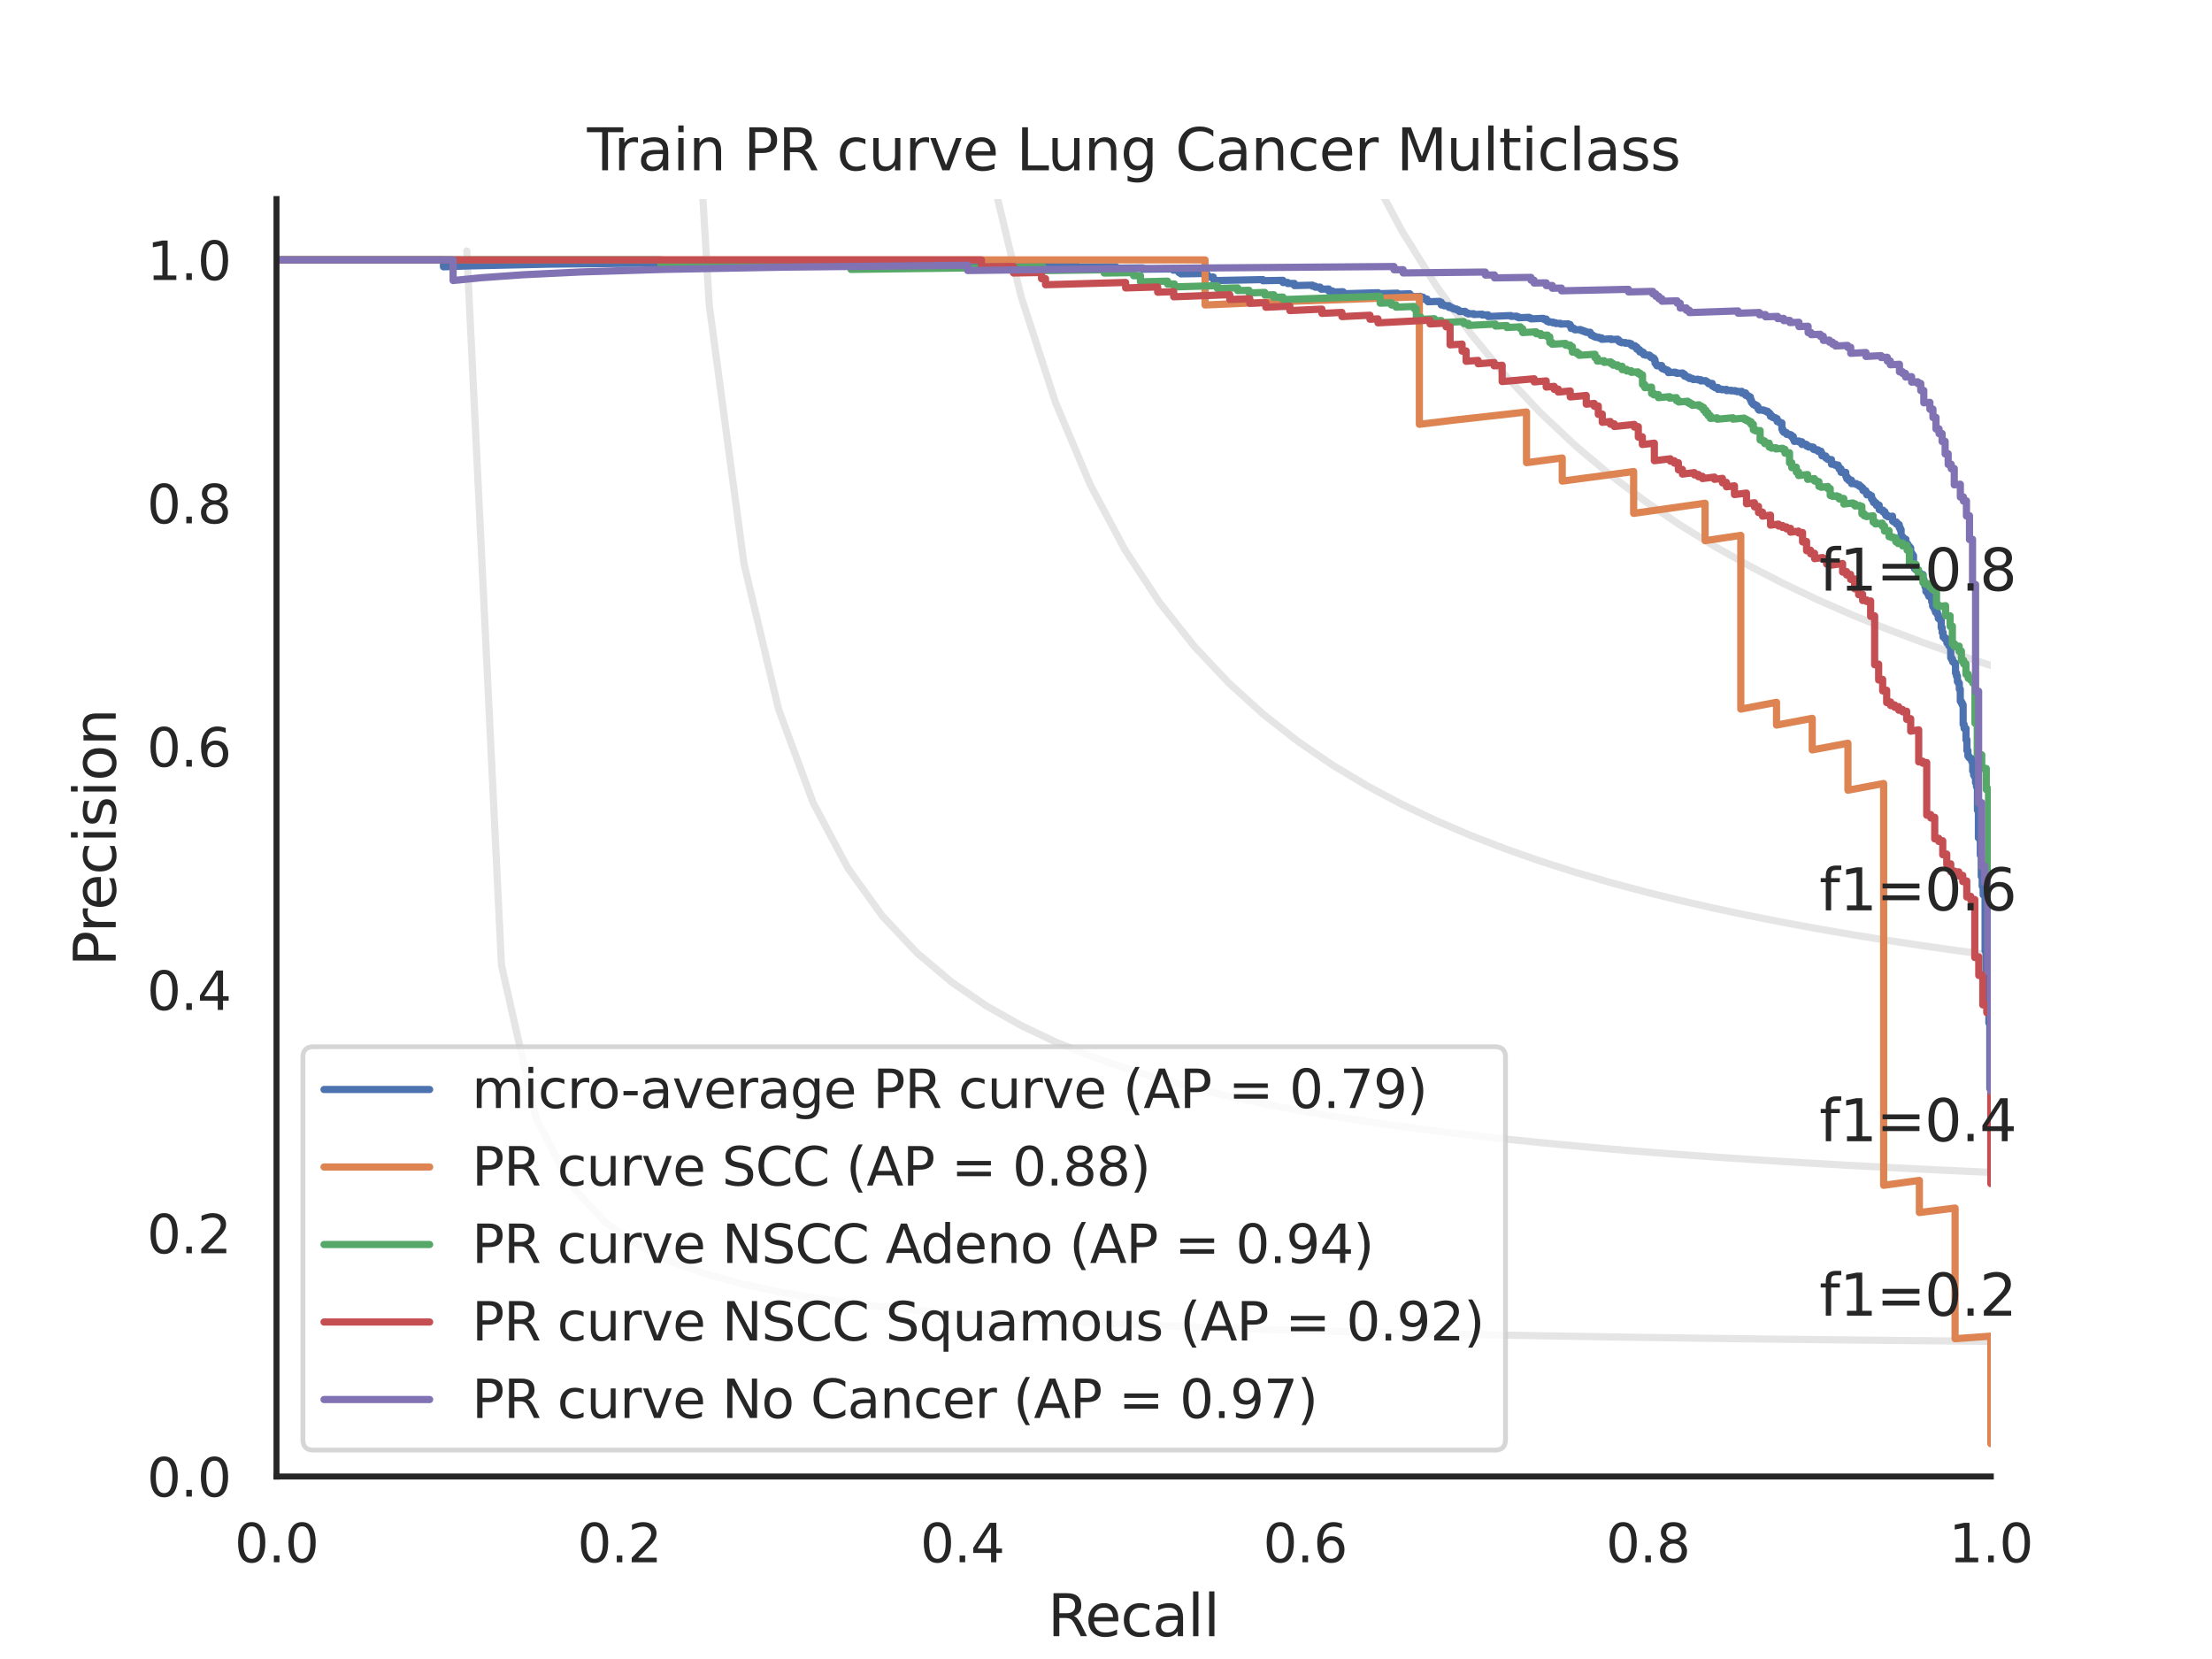 <?xml version="1.0" encoding="utf-8" standalone="no"?>
<!DOCTYPE svg PUBLIC "-//W3C//DTD SVG 1.1//EN"
  "http://www.w3.org/Graphics/SVG/1.1/DTD/svg11.dtd">
<svg xmlns:xlink="http://www.w3.org/1999/xlink" width="460.8pt" height="345.6pt" viewBox="0 0 460.8 345.6" xmlns="http://www.w3.org/2000/svg" version="1.1">
 <defs>
  <style type="text/css">*{stroke-linejoin: round; stroke-linecap: butt}</style>
 </defs>
 <g id="figure_1">
  <g id="patch_1">
   <path d="M 0 345.6 
L 460.8 345.6 
L 460.8 0 
L 0 0 
z
" style="fill: #ffffff"/>
  </g>
  <g id="axes_1">
   <g id="patch_2">
    <path d="M 57.6 307.584 
L 414.72 307.584 
L 414.72 41.472 
L 57.6 41.472 
z
" style="fill: #ffffff"/>
   </g>
   <g id="matplotlib.axis_1">
    <g id="xtick_1">
     <g id="text_1">
      <!-- 0.0 -->
      <g style="fill: #262626" transform="translate(48.853 325.442) scale(0.11 -0.11)">
       <defs>
        <path id="DejaVuSans-30" d="M 2034 4250 
Q 1547 4250 1301 3770 
Q 1056 3291 1056 2328 
Q 1056 1369 1301 889 
Q 1547 409 2034 409 
Q 2525 409 2770 889 
Q 3016 1369 3016 2328 
Q 3016 3291 2770 3770 
Q 2525 4250 2034 4250 
z
M 2034 4750 
Q 2819 4750 3233 4129 
Q 3647 3509 3647 2328 
Q 3647 1150 3233 529 
Q 2819 -91 2034 -91 
Q 1250 -91 836 529 
Q 422 1150 422 2328 
Q 422 3509 836 4129 
Q 1250 4750 2034 4750 
z
" transform="scale(0.016)"/>
        <path id="DejaVuSans-2e" d="M 684 794 
L 1344 794 
L 1344 0 
L 684 0 
L 684 794 
z
" transform="scale(0.016)"/>
       </defs>
       <use xlink:href="#DejaVuSans-30"/>
       <use xlink:href="#DejaVuSans-2e" x="63.623"/>
       <use xlink:href="#DejaVuSans-30" x="95.41"/>
      </g>
     </g>
    </g>
    <g id="xtick_2">
     <g id="text_2">
      <!-- 0.2 -->
      <g style="fill: #262626" transform="translate(120.277 325.442) scale(0.11 -0.11)">
       <defs>
        <path id="DejaVuSans-32" d="M 1228 531 
L 3431 531 
L 3431 0 
L 469 0 
L 469 531 
Q 828 903 1448 1529 
Q 2069 2156 2228 2338 
Q 2531 2678 2651 2914 
Q 2772 3150 2772 3378 
Q 2772 3750 2511 3984 
Q 2250 4219 1831 4219 
Q 1534 4219 1204 4116 
Q 875 4013 500 3803 
L 500 4441 
Q 881 4594 1212 4672 
Q 1544 4750 1819 4750 
Q 2544 4750 2975 4387 
Q 3406 4025 3406 3419 
Q 3406 3131 3298 2873 
Q 3191 2616 2906 2266 
Q 2828 2175 2409 1742 
Q 1991 1309 1228 531 
z
" transform="scale(0.016)"/>
       </defs>
       <use xlink:href="#DejaVuSans-30"/>
       <use xlink:href="#DejaVuSans-2e" x="63.623"/>
       <use xlink:href="#DejaVuSans-32" x="95.41"/>
      </g>
     </g>
    </g>
    <g id="xtick_3">
     <g id="text_3">
      <!-- 0.4 -->
      <g style="fill: #262626" transform="translate(191.701 325.442) scale(0.11 -0.11)">
       <defs>
        <path id="DejaVuSans-34" d="M 2419 4116 
L 825 1625 
L 2419 1625 
L 2419 4116 
z
M 2253 4666 
L 3047 4666 
L 3047 1625 
L 3713 1625 
L 3713 1100 
L 3047 1100 
L 3047 0 
L 2419 0 
L 2419 1100 
L 313 1100 
L 313 1709 
L 2253 4666 
z
" transform="scale(0.016)"/>
       </defs>
       <use xlink:href="#DejaVuSans-30"/>
       <use xlink:href="#DejaVuSans-2e" x="63.623"/>
       <use xlink:href="#DejaVuSans-34" x="95.41"/>
      </g>
     </g>
    </g>
    <g id="xtick_4">
     <g id="text_4">
      <!-- 0.6 -->
      <g style="fill: #262626" transform="translate(263.125 325.442) scale(0.11 -0.11)">
       <defs>
        <path id="DejaVuSans-36" d="M 2113 2584 
Q 1688 2584 1439 2293 
Q 1191 2003 1191 1497 
Q 1191 994 1439 701 
Q 1688 409 2113 409 
Q 2538 409 2786 701 
Q 3034 994 3034 1497 
Q 3034 2003 2786 2293 
Q 2538 2584 2113 2584 
z
M 3366 4563 
L 3366 3988 
Q 3128 4100 2886 4159 
Q 2644 4219 2406 4219 
Q 1781 4219 1451 3797 
Q 1122 3375 1075 2522 
Q 1259 2794 1537 2939 
Q 1816 3084 2150 3084 
Q 2853 3084 3261 2657 
Q 3669 2231 3669 1497 
Q 3669 778 3244 343 
Q 2819 -91 2113 -91 
Q 1303 -91 875 529 
Q 447 1150 447 2328 
Q 447 3434 972 4092 
Q 1497 4750 2381 4750 
Q 2619 4750 2861 4703 
Q 3103 4656 3366 4563 
z
" transform="scale(0.016)"/>
       </defs>
       <use xlink:href="#DejaVuSans-30"/>
       <use xlink:href="#DejaVuSans-2e" x="63.623"/>
       <use xlink:href="#DejaVuSans-36" x="95.41"/>
      </g>
     </g>
    </g>
    <g id="xtick_5">
     <g id="text_5">
      <!-- 0.8 -->
      <g style="fill: #262626" transform="translate(334.549 325.442) scale(0.11 -0.11)">
       <defs>
        <path id="DejaVuSans-38" d="M 2034 2216 
Q 1584 2216 1326 1975 
Q 1069 1734 1069 1313 
Q 1069 891 1326 650 
Q 1584 409 2034 409 
Q 2484 409 2743 651 
Q 3003 894 3003 1313 
Q 3003 1734 2745 1975 
Q 2488 2216 2034 2216 
z
M 1403 2484 
Q 997 2584 770 2862 
Q 544 3141 544 3541 
Q 544 4100 942 4425 
Q 1341 4750 2034 4750 
Q 2731 4750 3128 4425 
Q 3525 4100 3525 3541 
Q 3525 3141 3298 2862 
Q 3072 2584 2669 2484 
Q 3125 2378 3379 2068 
Q 3634 1759 3634 1313 
Q 3634 634 3220 271 
Q 2806 -91 2034 -91 
Q 1263 -91 848 271 
Q 434 634 434 1313 
Q 434 1759 690 2068 
Q 947 2378 1403 2484 
z
M 1172 3481 
Q 1172 3119 1398 2916 
Q 1625 2713 2034 2713 
Q 2441 2713 2670 2916 
Q 2900 3119 2900 3481 
Q 2900 3844 2670 4047 
Q 2441 4250 2034 4250 
Q 1625 4250 1398 4047 
Q 1172 3844 1172 3481 
z
" transform="scale(0.016)"/>
       </defs>
       <use xlink:href="#DejaVuSans-30"/>
       <use xlink:href="#DejaVuSans-2e" x="63.623"/>
       <use xlink:href="#DejaVuSans-38" x="95.41"/>
      </g>
     </g>
    </g>
    <g id="xtick_6">
     <g id="text_6">
      <!-- 1.0 -->
      <g style="fill: #262626" transform="translate(405.973 325.442) scale(0.11 -0.11)">
       <defs>
        <path id="DejaVuSans-31" d="M 794 531 
L 1825 531 
L 1825 4091 
L 703 3866 
L 703 4441 
L 1819 4666 
L 2450 4666 
L 2450 531 
L 3481 531 
L 3481 0 
L 794 0 
L 794 531 
z
" transform="scale(0.016)"/>
       </defs>
       <use xlink:href="#DejaVuSans-31"/>
       <use xlink:href="#DejaVuSans-2e" x="63.623"/>
       <use xlink:href="#DejaVuSans-30" x="95.41"/>
      </g>
     </g>
    </g>
    <g id="text_7">
     <!-- Recall -->
     <g style="fill: #262626" transform="translate(218.259 340.848) scale(0.12 -0.12)">
      <defs>
       <path id="DejaVuSans-52" d="M 2841 2188 
Q 3044 2119 3236 1894 
Q 3428 1669 3622 1275 
L 4263 0 
L 3584 0 
L 2988 1197 
Q 2756 1666 2539 1819 
Q 2322 1972 1947 1972 
L 1259 1972 
L 1259 0 
L 628 0 
L 628 4666 
L 2053 4666 
Q 2853 4666 3247 4331 
Q 3641 3997 3641 3322 
Q 3641 2881 3436 2590 
Q 3231 2300 2841 2188 
z
M 1259 4147 
L 1259 2491 
L 2053 2491 
Q 2509 2491 2742 2702 
Q 2975 2913 2975 3322 
Q 2975 3731 2742 3939 
Q 2509 4147 2053 4147 
L 1259 4147 
z
" transform="scale(0.016)"/>
       <path id="DejaVuSans-65" d="M 3597 1894 
L 3597 1613 
L 953 1613 
Q 991 1019 1311 708 
Q 1631 397 2203 397 
Q 2534 397 2845 478 
Q 3156 559 3463 722 
L 3463 178 
Q 3153 47 2828 -22 
Q 2503 -91 2169 -91 
Q 1331 -91 842 396 
Q 353 884 353 1716 
Q 353 2575 817 3079 
Q 1281 3584 2069 3584 
Q 2775 3584 3186 3129 
Q 3597 2675 3597 1894 
z
M 3022 2063 
Q 3016 2534 2758 2815 
Q 2500 3097 2075 3097 
Q 1594 3097 1305 2825 
Q 1016 2553 972 2059 
L 3022 2063 
z
" transform="scale(0.016)"/>
       <path id="DejaVuSans-63" d="M 3122 3366 
L 3122 2828 
Q 2878 2963 2633 3030 
Q 2388 3097 2138 3097 
Q 1578 3097 1268 2742 
Q 959 2388 959 1747 
Q 959 1106 1268 751 
Q 1578 397 2138 397 
Q 2388 397 2633 464 
Q 2878 531 3122 666 
L 3122 134 
Q 2881 22 2623 -34 
Q 2366 -91 2075 -91 
Q 1284 -91 818 406 
Q 353 903 353 1747 
Q 353 2603 823 3093 
Q 1294 3584 2113 3584 
Q 2378 3584 2631 3529 
Q 2884 3475 3122 3366 
z
" transform="scale(0.016)"/>
       <path id="DejaVuSans-61" d="M 2194 1759 
Q 1497 1759 1228 1600 
Q 959 1441 959 1056 
Q 959 750 1161 570 
Q 1363 391 1709 391 
Q 2188 391 2477 730 
Q 2766 1069 2766 1631 
L 2766 1759 
L 2194 1759 
z
M 3341 1997 
L 3341 0 
L 2766 0 
L 2766 531 
Q 2569 213 2275 61 
Q 1981 -91 1556 -91 
Q 1019 -91 701 211 
Q 384 513 384 1019 
Q 384 1609 779 1909 
Q 1175 2209 1959 2209 
L 2766 2209 
L 2766 2266 
Q 2766 2663 2505 2880 
Q 2244 3097 1772 3097 
Q 1472 3097 1187 3025 
Q 903 2953 641 2809 
L 641 3341 
Q 956 3463 1253 3523 
Q 1550 3584 1831 3584 
Q 2591 3584 2966 3190 
Q 3341 2797 3341 1997 
z
" transform="scale(0.016)"/>
       <path id="DejaVuSans-6c" d="M 603 4863 
L 1178 4863 
L 1178 0 
L 603 0 
L 603 4863 
z
" transform="scale(0.016)"/>
      </defs>
      <use xlink:href="#DejaVuSans-52"/>
      <use xlink:href="#DejaVuSans-65" x="64.982"/>
      <use xlink:href="#DejaVuSans-63" x="126.506"/>
      <use xlink:href="#DejaVuSans-61" x="181.486"/>
      <use xlink:href="#DejaVuSans-6c" x="242.766"/>
      <use xlink:href="#DejaVuSans-6c" x="270.549"/>
     </g>
    </g>
   </g>
   <g id="matplotlib.axis_2">
    <g id="ytick_1">
     <g id="text_8">
      <!-- 0.0 -->
      <g style="fill: #262626" transform="translate(30.607 311.763) scale(0.11 -0.11)">
       <use xlink:href="#DejaVuSans-30"/>
       <use xlink:href="#DejaVuSans-2e" x="63.623"/>
       <use xlink:href="#DejaVuSans-30" x="95.41"/>
      </g>
     </g>
    </g>
    <g id="ytick_2">
     <g id="text_9">
      <!-- 0.2 -->
      <g style="fill: #262626" transform="translate(30.607 261.075) scale(0.11 -0.11)">
       <use xlink:href="#DejaVuSans-30"/>
       <use xlink:href="#DejaVuSans-2e" x="63.623"/>
       <use xlink:href="#DejaVuSans-32" x="95.41"/>
      </g>
     </g>
    </g>
    <g id="ytick_3">
     <g id="text_10">
      <!-- 0.4 -->
      <g style="fill: #262626" transform="translate(30.607 210.387) scale(0.11 -0.11)">
       <use xlink:href="#DejaVuSans-30"/>
       <use xlink:href="#DejaVuSans-2e" x="63.623"/>
       <use xlink:href="#DejaVuSans-34" x="95.41"/>
      </g>
     </g>
    </g>
    <g id="ytick_4">
     <g id="text_11">
      <!-- 0.6 -->
      <g style="fill: #262626" transform="translate(30.607 159.699) scale(0.11 -0.11)">
       <use xlink:href="#DejaVuSans-30"/>
       <use xlink:href="#DejaVuSans-2e" x="63.623"/>
       <use xlink:href="#DejaVuSans-36" x="95.41"/>
      </g>
     </g>
    </g>
    <g id="ytick_5">
     <g id="text_12">
      <!-- 0.8 -->
      <g style="fill: #262626" transform="translate(30.607 109.011) scale(0.11 -0.11)">
       <use xlink:href="#DejaVuSans-30"/>
       <use xlink:href="#DejaVuSans-2e" x="63.623"/>
       <use xlink:href="#DejaVuSans-38" x="95.41"/>
      </g>
     </g>
    </g>
    <g id="ytick_6">
     <g id="text_13">
      <!-- 1.0 -->
      <g style="fill: #262626" transform="translate(30.607 58.323) scale(0.11 -0.11)">
       <use xlink:href="#DejaVuSans-31"/>
       <use xlink:href="#DejaVuSans-2e" x="63.623"/>
       <use xlink:href="#DejaVuSans-30" x="95.41"/>
      </g>
     </g>
    </g>
    <g id="text_14">
     <!-- Precision -->
     <g style="fill: #262626" transform="translate(24.111 201.296) rotate(-90) scale(0.12 -0.12)">
      <defs>
       <path id="DejaVuSans-50" d="M 1259 4147 
L 1259 2394 
L 2053 2394 
Q 2494 2394 2734 2622 
Q 2975 2850 2975 3272 
Q 2975 3691 2734 3919 
Q 2494 4147 2053 4147 
L 1259 4147 
z
M 628 4666 
L 2053 4666 
Q 2838 4666 3239 4311 
Q 3641 3956 3641 3272 
Q 3641 2581 3239 2228 
Q 2838 1875 2053 1875 
L 1259 1875 
L 1259 0 
L 628 0 
L 628 4666 
z
" transform="scale(0.016)"/>
       <path id="DejaVuSans-72" d="M 2631 2963 
Q 2534 3019 2420 3045 
Q 2306 3072 2169 3072 
Q 1681 3072 1420 2755 
Q 1159 2438 1159 1844 
L 1159 0 
L 581 0 
L 581 3500 
L 1159 3500 
L 1159 2956 
Q 1341 3275 1631 3429 
Q 1922 3584 2338 3584 
Q 2397 3584 2469 3576 
Q 2541 3569 2628 3553 
L 2631 2963 
z
" transform="scale(0.016)"/>
       <path id="DejaVuSans-69" d="M 603 3500 
L 1178 3500 
L 1178 0 
L 603 0 
L 603 3500 
z
M 603 4863 
L 1178 4863 
L 1178 4134 
L 603 4134 
L 603 4863 
z
" transform="scale(0.016)"/>
       <path id="DejaVuSans-73" d="M 2834 3397 
L 2834 2853 
Q 2591 2978 2328 3040 
Q 2066 3103 1784 3103 
Q 1356 3103 1142 2972 
Q 928 2841 928 2578 
Q 928 2378 1081 2264 
Q 1234 2150 1697 2047 
L 1894 2003 
Q 2506 1872 2764 1633 
Q 3022 1394 3022 966 
Q 3022 478 2636 193 
Q 2250 -91 1575 -91 
Q 1294 -91 989 -36 
Q 684 19 347 128 
L 347 722 
Q 666 556 975 473 
Q 1284 391 1588 391 
Q 1994 391 2212 530 
Q 2431 669 2431 922 
Q 2431 1156 2273 1281 
Q 2116 1406 1581 1522 
L 1381 1569 
Q 847 1681 609 1914 
Q 372 2147 372 2553 
Q 372 3047 722 3315 
Q 1072 3584 1716 3584 
Q 2034 3584 2315 3537 
Q 2597 3491 2834 3397 
z
" transform="scale(0.016)"/>
       <path id="DejaVuSans-6f" d="M 1959 3097 
Q 1497 3097 1228 2736 
Q 959 2375 959 1747 
Q 959 1119 1226 758 
Q 1494 397 1959 397 
Q 2419 397 2687 759 
Q 2956 1122 2956 1747 
Q 2956 2369 2687 2733 
Q 2419 3097 1959 3097 
z
M 1959 3584 
Q 2709 3584 3137 3096 
Q 3566 2609 3566 1747 
Q 3566 888 3137 398 
Q 2709 -91 1959 -91 
Q 1206 -91 779 398 
Q 353 888 353 1747 
Q 353 2609 779 3096 
Q 1206 3584 1959 3584 
z
" transform="scale(0.016)"/>
       <path id="DejaVuSans-6e" d="M 3513 2113 
L 3513 0 
L 2938 0 
L 2938 2094 
Q 2938 2591 2744 2837 
Q 2550 3084 2163 3084 
Q 1697 3084 1428 2787 
Q 1159 2491 1159 1978 
L 1159 0 
L 581 0 
L 581 3500 
L 1159 3500 
L 1159 2956 
Q 1366 3272 1645 3428 
Q 1925 3584 2291 3584 
Q 2894 3584 3203 3211 
Q 3513 2838 3513 2113 
z
" transform="scale(0.016)"/>
      </defs>
      <use xlink:href="#DejaVuSans-50"/>
      <use xlink:href="#DejaVuSans-72" x="58.553"/>
      <use xlink:href="#DejaVuSans-65" x="97.416"/>
      <use xlink:href="#DejaVuSans-63" x="158.939"/>
      <use xlink:href="#DejaVuSans-69" x="213.92"/>
      <use xlink:href="#DejaVuSans-73" x="241.703"/>
      <use xlink:href="#DejaVuSans-69" x="293.803"/>
      <use xlink:href="#DejaVuSans-6f" x="321.586"/>
      <use xlink:href="#DejaVuSans-6e" x="382.768"/>
     </g>
    </g>
   </g>
   <g id="line2d_1">
    <path d="M 97.248 52.267 
L 104.463 201.073 
L 111.678 232.96 
L 118.893 246.859 
L 126.109 254.643 
L 133.324 259.62 
L 140.539 263.076 
L 147.755 265.615 
L 154.97 267.561 
L 162.185 269.099 
L 169.4 270.345 
L 176.616 271.375 
L 183.831 272.241 
L 191.046 272.979 
L 198.262 273.616 
L 205.477 274.171 
L 212.692 274.658 
L 219.907 275.091 
L 227.123 275.476 
L 234.338 275.822 
L 241.553 276.135 
L 248.769 276.418 
L 255.984 276.676 
L 263.199 276.912 
L 270.414 277.129 
L 277.63 277.33 
L 284.845 277.515 
L 292.06 277.686 
L 299.275 277.846 
L 306.491 277.994 
L 313.706 278.133 
L 320.921 278.264 
L 328.137 278.386 
L 335.352 278.501 
L 342.567 278.609 
L 349.782 278.711 
L 356.998 278.808 
L 364.213 278.899 
L 371.428 278.986 
L 378.644 279.068 
L 385.859 279.146 
L 393.074 279.221 
L 400.289 279.292 
L 407.505 279.359 
L 414.72 279.424 
" clip-path="url(#p2207c70a28)" style="fill: none; stroke: #808080; stroke-opacity: 0.2; stroke-width: 1.5; stroke-linecap: round"/>
   </g>
   <g id="line2d_2">
    <path d="M 143.905 -1 
L 147.755 63.611 
L 154.97 117.362 
L 162.185 147.722 
L 169.4 167.231 
L 176.616 180.825 
L 183.831 190.84 
L 191.046 198.524 
L 198.262 204.607 
L 205.477 209.542 
L 212.692 213.626 
L 219.907 217.061 
L 227.123 219.991 
L 234.338 222.519 
L 241.553 224.724 
L 248.769 226.662 
L 255.984 228.38 
L 263.199 229.914 
L 270.414 231.291 
L 277.63 232.534 
L 284.845 233.662 
L 292.06 234.69 
L 299.275 235.631 
L 306.491 236.496 
L 313.706 237.293 
L 320.921 238.03 
L 328.137 238.714 
L 335.352 239.349 
L 342.567 239.942 
L 349.782 240.496 
L 356.998 241.015 
L 364.213 241.503 
L 371.428 241.961 
L 378.644 242.393 
L 385.859 242.8 
L 393.074 243.185 
L 400.289 243.55 
L 407.505 243.896 
L 414.72 244.224 
" clip-path="url(#p2207c70a28)" style="fill: none; stroke: #808080; stroke-opacity: 0.2; stroke-width: 1.5; stroke-linecap: round"/>
   </g>
   <g id="line2d_3">
    <path d="M 200.009 -1 
L 205.477 31.611 
L 212.692 61.693 
L 219.907 83.907 
L 227.123 100.983 
L 234.338 114.518 
L 241.553 125.511 
L 248.769 134.616 
L 255.984 142.281 
L 263.199 148.823 
L 270.414 154.471 
L 277.63 159.398 
L 284.845 163.732 
L 292.06 167.575 
L 299.275 171.006 
L 306.491 174.088 
L 313.706 176.871 
L 320.921 179.398 
L 328.137 181.701 
L 335.352 183.809 
L 342.567 185.746 
L 349.782 187.532 
L 356.998 189.184 
L 364.213 190.716 
L 371.428 192.142 
L 378.644 193.471 
L 385.859 194.714 
L 393.074 195.878 
L 400.289 196.971 
L 407.505 197.998 
L 414.72 198.967 
" clip-path="url(#p2207c70a28)" style="fill: none; stroke: #808080; stroke-opacity: 0.2; stroke-width: 1.5; stroke-linecap: round"/>
   </g>
   <g id="line2d_4">
    <path d="M 270.344 -1 
L 270.414 -0.768 
L 277.63 18.581 
L 284.845 34.622 
L 292.06 48.136 
L 299.275 59.676 
L 306.491 69.647 
L 313.706 78.346 
L 320.921 86.004 
L 328.137 92.796 
L 335.352 98.862 
L 342.567 104.312 
L 349.782 109.235 
L 356.998 113.705 
L 364.213 117.78 
L 371.428 121.512 
L 378.644 124.941 
L 385.859 128.104 
L 393.074 131.029 
L 400.289 133.744 
L 407.505 136.269 
L 414.72 138.624 
" clip-path="url(#p2207c70a28)" style="fill: none; stroke: #808080; stroke-opacity: 0.2; stroke-width: 1.5; stroke-linecap: round"/>
   </g>
   <g id="line2d_5">
    <path d="M 414.72 243.547 
L 414.72 226.748 
L 414.521 226.778 
L 414.521 226.678 
L 414.521 213.07 
L 414.323 213.103 
L 414.323 213.005 
L 414.323 209.751 
L 414.124 209.784 
L 414.124 209.679 
L 414.124 207.524 
L 413.925 207.558 
L 413.925 207.448 
L 413.925 203.836 
L 413.726 203.87 
L 413.726 203.775 
L 413.726 198.041 
L 413.528 198.076 
L 413.528 197.97 
L 413.528 186.573 
L 413.329 186.609 
L 413.329 186.512 
L 413.329 186.382 
L 413.13 186.418 
L 413.13 186.321 
L 413.13 184.61 
L 412.931 184.646 
L 412.931 184.546 
L 412.931 182.542 
L 412.733 182.578 
L 412.733 182.474 
L 412.733 178.111 
L 412.534 178.146 
L 412.534 178.035 
L 412.534 174.493 
L 412.136 174.563 
L 412.136 174.485 
L 412.136 168.764 
L 411.938 168.799 
L 411.938 168.714 
L 411.938 163.855 
L 411.739 163.89 
L 411.739 163.799 
L 411.739 163.016 
L 411.54 163.051 
L 411.54 162.958 
L 411.54 161.791 
L 411.342 161.825 
L 411.342 161.731 
L 411.342 161.448 
L 411.143 161.482 
L 411.143 161.388 
L 411.143 160.577 
L 410.944 160.612 
L 410.944 160.516 
L 410.944 158.62 
L 410.745 158.654 
L 410.745 158.556 
L 410.745 158.011 
L 410.348 157.981 
L 410.348 157.782 
L 410.149 157.816 
L 410.149 157.716 
L 410.149 157.466 
L 409.95 157.501 
L 409.95 157.4 
L 409.95 156.339 
L 409.752 156.373 
L 409.752 156.271 
L 409.752 154.099 
L 409.553 154.134 
L 409.553 154.029 
L 409.553 151.736 
L 409.156 151.75 
L 409.156 151.695 
L 409.156 150.878 
L 408.957 150.912 
L 408.957 150.802 
L 408.957 146.808 
L 408.758 146.842 
L 408.758 146.784 
L 408.758 146.379 
L 408.559 146.412 
L 408.559 146.354 
L 408.559 146.063 
L 408.361 146.096 
L 408.361 146.038 
L 408.361 143.55 
L 408.162 143.582 
L 408.162 143.522 
L 408.162 142.309 
L 407.963 142.342 
L 407.963 142.281 
L 407.963 141.974 
L 407.764 142.007 
L 407.764 141.946 
L 407.764 140.832 
L 407.566 140.865 
L 407.566 140.802 
L 407.566 140.177 
L 407.367 140.209 
L 407.367 140.146 
L 407.367 138.175 
L 407.168 138.207 
L 407.168 138.142 
L 407.168 138.013 
L 406.969 138.045 
L 406.969 137.981 
L 406.969 137.852 
L 406.771 137.884 
L 406.771 137.819 
L 406.771 137.365 
L 406.572 137.396 
L 406.572 137.331 
L 406.572 137.005 
L 406.373 137.037 
L 406.373 136.971 
L 406.373 134.717 
L 406.175 134.748 
L 406.175 134.681 
L 406.175 134.479 
L 405.976 134.51 
L 405.976 134.443 
L 405.976 133.901 
L 405.578 133.964 
L 405.578 133.896 
L 405.578 133.076 
L 405.181 133.138 
L 405.181 133.07 
L 405.181 132.794 
L 404.982 132.825 
L 404.982 132.756 
L 404.982 132.687 
L 404.783 132.718 
L 404.783 132.649 
L 404.783 131.746 
L 404.585 131.777 
L 404.585 131.707 
L 404.585 130.723 
L 404.386 130.754 
L 404.386 130.683 
L 404.386 129.184 
L 404.187 129.215 
L 404.187 129.143 
L 404.187 128.854 
L 403.79 128.842 
L 403.79 128.043 
L 403.591 128.073 
L 403.591 128 
L 403.591 127.486 
L 403.194 127.546 
L 403.194 127.473 
L 403.194 126.956 
L 402.995 126.986 
L 402.995 126.912 
L 402.995 126.541 
L 402.796 126.57 
L 402.796 126.496 
L 402.796 126.272 
L 402.597 126.302 
L 402.597 126.227 
L 402.597 125.326 
L 402.399 125.355 
L 402.399 125.28 
L 402.399 124.292 
L 402.001 124.35 
L 402.001 124.274 
L 402.001 124.197 
L 401.802 124.226 
L 401.802 124.15 
L 401.802 123.766 
L 401.604 123.795 
L 401.604 123.718 
L 401.604 123.254 
L 401.206 123.235 
L 401.206 122.221 
L 401.008 122.25 
L 401.008 122.172 
L 401.008 121.304 
L 400.809 121.333 
L 400.809 121.253 
L 400.809 120.776 
L 400.61 120.805 
L 400.61 120.725 
L 400.61 119.681 
L 399.815 119.713 
L 399.815 119.145 
L 399.616 119.174 
L 399.616 119.092 
L 399.616 118.847 
L 399.219 118.822 
L 399.219 118.412 
L 398.822 118.468 
L 398.822 118.386 
L 398.822 118.056 
L 398.623 118.084 
L 398.623 118.001 
L 398.623 115.743 
L 398.424 115.77 
L 398.424 115.686 
L 398.424 115.431 
L 398.225 115.458 
L 398.225 115.373 
L 398.225 115.118 
L 398.027 115.145 
L 398.027 115.06 
L 398.027 114.116 
L 397.828 114.143 
L 397.828 114.056 
L 397.828 113.883 
L 397.629 113.91 
L 397.629 113.824 
L 397.629 113.65 
L 397.43 113.677 
L 397.43 113.59 
L 397.43 113.329 
L 397.232 113.356 
L 397.232 113.269 
L 397.232 113.094 
L 397.033 113.121 
L 397.033 113.033 
L 397.033 112.331 
L 396.635 112.296 
L 396.635 112.119 
L 396.437 112.145 
L 396.437 112.057 
L 396.437 111.88 
L 396.039 111.932 
L 396.039 111.843 
L 396.039 110.322 
L 395.841 110.348 
L 395.841 110.258 
L 395.841 109.896 
L 395.642 109.922 
L 395.642 109.831 
L 395.642 109.285 
L 395.443 109.311 
L 395.443 109.219 
L 395.443 109.128 
L 395.046 109.179 
L 395.046 109.087 
L 395.046 108.72 
L 394.449 108.704 
L 394.449 108.52 
L 394.251 108.545 
L 394.251 108.453 
L 394.251 107.525 
L 393.257 107.649 
L 393.257 107.556 
L 393.257 107.369 
L 392.86 107.419 
L 392.86 107.325 
L 392.86 107.043 
L 392.661 107.068 
L 392.661 106.974 
L 392.661 106.596 
L 392.263 106.646 
L 392.263 106.551 
L 392.263 106.267 
L 391.667 106.245 
L 391.667 106.15 
L 391.468 106.175 
L 391.468 106.079 
L 391.468 105.217 
L 390.872 105.29 
L 390.872 105.194 
L 390.872 104.808 
L 390.674 104.832 
L 390.674 104.735 
L 390.674 104.638 
L 390.276 104.687 
L 390.276 104.589 
L 390.276 104.2 
L 390.077 104.224 
L 390.077 104.127 
L 390.077 103.931 
L 389.879 103.955 
L 389.879 103.857 
L 389.879 103.268 
L 389.481 103.217 
L 389.481 103.019 
L 388.885 103.09 
L 388.885 102.991 
L 388.885 102.594 
L 388.686 102.617 
L 388.686 102.518 
L 388.686 102.219 
L 388.09 102.189 
L 388.09 101.687 
L 387.891 101.71 
L 387.891 101.61 
L 387.891 101.509 
L 387.693 101.532 
L 387.693 101.431 
L 387.693 101.33 
L 387.295 101.275 
L 387.295 100.971 
L 386.699 100.939 
L 386.699 100.735 
L 385.705 100.748 
L 385.705 100.03 
L 385.109 100.098 
L 385.109 99.995 
L 385.109 99.685 
L 384.712 99.73 
L 384.712 99.627 
L 384.712 99.211 
L 384.513 99.234 
L 384.513 99.13 
L 384.513 98.397 
L 383.519 98.404 
L 383.519 97.664 
L 383.122 97.708 
L 383.122 97.602 
L 383.122 97.283 
L 382.923 97.305 
L 382.923 97.198 
L 382.923 96.877 
L 382.327 96.943 
L 382.327 96.835 
L 382.327 96.728 
L 381.532 96.707 
L 381.532 95.734 
L 380.737 95.711 
L 380.737 95.493 
L 380.339 95.426 
L 380.339 94.988 
L 379.545 94.962 
L 379.545 94.41 
L 379.346 94.431 
L 379.346 94.32 
L 379.346 93.987 
L 378.75 94.05 
L 378.75 93.938 
L 378.75 93.715 
L 378.352 93.756 
L 378.352 93.645 
L 377.955 93.686 
L 377.955 93.574 
L 377.756 93.595 
L 377.756 93.145 
L 377.359 93.186 
L 377.359 93.073 
L 376.762 93.135 
L 376.762 92.909 
L 376.365 92.949 
L 376.365 92.609 
L 376.166 92.629 
L 376.166 92.516 
L 375.371 92.597 
L 375.371 92.025 
L 374.775 92.086 
L 374.775 91.856 
L 373.781 91.957 
L 373.781 91.494 
L 373.583 91.515 
L 373.583 90.934 
L 373.185 90.973 
L 373.185 90.623 
L 372.986 90.643 
L 372.986 90.526 
L 372.589 90.565 
L 372.589 90.448 
L 372.192 90.487 
L 372.192 90.134 
L 371.993 90.153 
L 371.993 90.035 
L 371.595 90.074 
L 371.595 89.838 
L 371.397 89.857 
L 371.397 89.382 
L 371.198 89.402 
L 371.198 88.084 
L 370.8 88.122 
L 370.8 88.001 
L 370.602 88.02 
L 370.602 87.778 
L 370.204 87.815 
L 370.204 87.207 
L 370.005 87.226 
L 370.005 87.104 
L 369.807 87.122 
L 369.807 87 
L 369.409 87.036 
L 369.409 86.914 
L 369.211 86.932 
L 369.211 86.687 
L 368.813 86.723 
L 368.813 86.23 
L 368.614 86.248 
L 368.614 86.001 
L 368.416 86.019 
L 368.416 85.895 
L 368.217 85.913 
L 368.217 85.664 
L 367.819 85.7 
L 367.819 85.575 
L 367.621 85.593 
L 367.621 85.468 
L 367.223 85.503 
L 367.223 85.378 
L 366.428 85.449 
L 366.428 85.198 
L 366.23 85.215 
L 366.23 84.712 
L 366.031 84.729 
L 366.031 84.476 
L 365.633 84.511 
L 365.633 84.257 
L 365.236 84.291 
L 365.236 84.037 
L 365.037 84.054 
L 365.037 83.799 
L 364.838 83.816 
L 364.838 83.303 
L 364.64 83.32 
L 364.64 82.676 
L 364.242 82.709 
L 364.242 82.45 
L 364.044 82.466 
L 364.044 82.336 
L 363.646 82.369 
L 363.646 81.848 
L 362.851 81.912 
L 362.851 81.519 
L 361.857 81.599 
L 361.857 81.467 
L 361.46 81.499 
L 361.46 81.367 
L 360.665 81.431 
L 360.665 81.298 
L 359.671 81.378 
L 359.671 81.112 
L 358.678 81.192 
L 358.678 81.058 
L 357.883 81.122 
L 357.883 80.719 
L 357.287 80.766 
L 357.287 80.632 
L 357.088 80.648 
L 357.088 80.513 
L 356.889 80.528 
L 356.889 80.393 
L 356.69 80.409 
L 356.69 79.866 
L 355.896 79.928 
L 355.896 79.655 
L 355.697 79.67 
L 355.697 79.534 
L 355.498 79.549 
L 355.498 79.412 
L 355.299 79.427 
L 355.299 79.29 
L 354.306 79.366 
L 354.306 79.09 
L 353.71 79.135 
L 353.71 78.997 
L 352.716 79.073 
L 352.716 78.934 
L 352.517 78.949 
L 352.517 78.81 
L 351.921 78.855 
L 351.921 78.576 
L 351.523 78.606 
L 351.523 78.466 
L 351.325 78.48 
L 351.325 78.34 
L 350.927 78.37 
L 350.927 77.948 
L 350.53 77.977 
L 350.53 77.694 
L 349.337 77.782 
L 349.337 77.64 
L 348.94 77.669 
L 348.94 77.526 
L 347.549 77.628 
L 347.549 77.198 
L 347.35 77.213 
L 347.35 77.069 
L 346.953 77.098 
L 346.953 76.954 
L 346.754 76.968 
L 346.754 76.824 
L 346.356 76.852 
L 346.356 76.707 
L 346.158 76.721 
L 346.158 76.141 
L 345.164 76.21 
L 345.164 75.918 
L 344.965 75.932 
L 344.965 75.638 
L 344.767 75.652 
L 344.767 74.915 
L 344.568 74.928 
L 344.568 74.632 
L 344.369 74.645 
L 344.369 74.497 
L 343.972 74.523 
L 343.972 74.374 
L 343.773 74.387 
L 343.773 74.088 
L 343.574 74.101 
L 343.574 73.952 
L 342.779 74.002 
L 342.779 73.852 
L 342.382 73.878 
L 342.382 73.426 
L 342.183 73.438 
L 342.183 73.287 
L 341.587 73.324 
L 341.587 72.869 
L 341.388 72.881 
L 341.388 72.729 
L 340.991 72.753 
L 340.991 72.294 
L 340.593 72.318 
L 340.593 72.011 
L 339.997 72.046 
L 339.997 71.891 
L 339.798 71.903 
L 339.798 71.594 
L 339.401 71.617 
L 339.401 71.462 
L 338.606 71.507 
L 338.606 71.352 
L 337.811 71.397 
L 337.811 71.241 
L 337.414 71.264 
L 337.414 71.107 
L 337.215 71.118 
L 337.215 70.804 
L 337.016 70.815 
L 337.016 70.658 
L 335.625 70.735 
L 335.625 70.577 
L 333.638 70.688 
L 333.638 70.368 
L 333.041 70.401 
L 333.041 70.241 
L 332.445 70.274 
L 332.445 70.113 
L 332.048 70.134 
L 332.048 69.973 
L 331.849 69.984 
L 331.849 69.822 
L 331.452 69.844 
L 331.452 69.52 
L 331.253 69.53 
L 331.253 69.205 
L 330.458 69.246 
L 330.458 69.083 
L 330.061 69.103 
L 330.061 68.94 
L 329.663 68.96 
L 329.663 68.796 
L 329.266 68.816 
L 329.266 68.651 
L 328.073 68.712 
L 328.073 68.546 
L 327.874 68.556 
L 327.874 68.39 
L 327.278 68.42 
L 327.278 67.92 
L 327.08 67.929 
L 327.08 67.595 
L 326.682 67.614 
L 326.682 67.446 
L 325.092 67.52 
L 325.092 67.351 
L 324.099 67.398 
L 324.099 67.228 
L 323.502 67.256 
L 323.502 67.086 
L 322.707 67.122 
L 322.707 66.951 
L 322.31 66.97 
L 322.31 66.798 
L 322.111 66.807 
L 322.111 66.463 
L 321.515 66.489 
L 321.515 66.316 
L 318.932 66.431 
L 318.932 66.256 
L 318.534 66.274 
L 318.534 66.099 
L 316.348 66.195 
L 316.348 66.018 
L 315.951 66.036 
L 315.951 65.858 
L 314.758 65.91 
L 314.758 65.732 
L 309.989 65.941 
L 309.989 65.577 
L 308.796 65.629 
L 308.796 65.446 
L 307.008 65.524 
L 307.008 65.339 
L 305.815 65.391 
L 305.815 65.205 
L 305.418 65.222 
L 305.418 65.036 
L 305.219 65.045 
L 305.219 64.858 
L 304.027 64.908 
L 304.027 64.72 
L 303.828 64.729 
L 303.828 64.541 
L 303.431 64.557 
L 303.431 64.368 
L 302.834 64.392 
L 302.834 64.203 
L 302.437 64.218 
L 302.437 64.029 
L 301.841 64.052 
L 301.841 63.67 
L 300.847 63.708 
L 300.847 63.516 
L 300.251 63.538 
L 300.251 62.959 
L 299.853 62.973 
L 299.853 62.779 
L 297.469 62.862 
L 297.469 62.666 
L 297.27 62.673 
L 297.27 62.28 
L 296.475 62.306 
L 296.475 61.911 
L 295.879 61.93 
L 295.879 61.731 
L 294.09 61.786 
L 294.09 61.586 
L 293.693 61.598 
L 293.693 61.196 
L 291.109 61.271 
L 291.109 61.067 
L 287.135 61.184 
L 287.135 60.976 
L 279.98 61.19 
L 279.98 60.976 
L 279.782 60.982 
L 279.782 60.767 
L 277.595 60.831 
L 277.595 60.614 
L 276.801 60.637 
L 276.801 60.2 
L 275.211 60.243 
L 275.211 60.022 
L 275.012 60.027 
L 275.012 59.806 
L 274.018 59.832 
L 274.018 59.609 
L 273.422 59.624 
L 273.422 59.4 
L 269.646 59.492 
L 269.646 59.036 
L 268.255 59.067 
L 268.255 58.837 
L 267.261 58.859 
L 267.261 58.396 
L 263.088 58.48 
L 263.088 58.243 
L 252.953 58.452 
L 252.953 58.203 
L 252.754 58.207 
L 252.754 57.706 
L 251.76 57.724 
L 251.76 57.472 
L 251.363 57.479 
L 251.363 56.971 
L 245.997 57.051 
L 245.997 56.79 
L 245.6 56.795 
L 245.6 56.532 
L 245.401 56.535 
L 245.401 56.272 
L 244.407 56.283 
L 244.407 56.017 
L 238.048 56.083 
L 238.048 55.808 
L 232.483 55.86 
L 232.483 55.576 
L 224.335 55.645 
L 224.335 55.347 
L 185.384 55.711 
L 185.384 55.321 
L 180.615 55.366 
L 180.615 54.96 
L 145.837 55.281 
L 145.837 54.714 
L 114.437 55.027 
L 97.545 55.399 
L 92.378 55.584 
L 92.378 54.144 
L 57.6 54.144 
L 57.6 54.144 
" clip-path="url(#p2207c70a28)" style="fill: none; stroke: #4c72b0; stroke-width: 1.5; stroke-linecap: round"/>
   </g>
   <g id="line2d_6">
    <path d="M 414.72 300.742 
L 414.72 278.341 
L 407.28 278.881 
L 407.28 278.812 
L 407.28 251.661 
L 399.84 252.592 
L 399.84 245.9 
L 392.4 246.92 
L 392.4 163.219 
L 384.96 164.618 
L 384.96 154.826 
L 377.52 156.224 
L 377.52 149.643 
L 370.08 151.048 
L 370.08 146.304 
L 362.64 147.722 
L 362.64 111.527 
L 355.2 112.63 
L 355.2 104.832 
L 340.32 106.944 
L 340.32 98.221 
L 325.44 100.224 
L 325.44 95.402 
L 318 96.384 
L 318 85.824 
L 303.12 87.491 
L 295.68 88.393 
L 295.68 61.824 
L 265.92 62.883 
L 251.04 63.531 
L 251.04 54.144 
L 57.6 54.144 
L 57.6 54.144 
" clip-path="url(#p2207c70a28)" style="fill: none; stroke: #dd8452; stroke-width: 1.5; stroke-linecap: round"/>
   </g>
   <g id="line2d_7">
    <path d="M 414.72 199.537 
L 414.72 187.667 
L 414.249 187.75 
L 414.249 187.675 
L 414.249 164.409 
L 413.778 164.492 
L 413.778 164.385 
L 413.778 160.085 
L 413.307 160.167 
L 413.307 159.94 
L 412.835 160.021 
L 412.835 157.235 
L 412.364 157.316 
L 412.364 157.198 
L 411.893 157.279 
L 411.893 150.593 
L 411.422 150.673 
L 411.422 142.22 
L 410.951 142.297 
L 410.951 141.575 
L 410.48 141.652 
L 410.48 141.215 
L 410.009 141.292 
L 410.009 140.412 
L 409.538 140.488 
L 409.538 138.246 
L 409.066 138.321 
L 409.066 137.56 
L 408.595 137.635 
L 408.595 135.623 
L 408.124 135.698 
L 408.124 134.594 
L 407.182 134.742 
L 407.182 134.104 
L 406.711 134.178 
L 406.711 130.415 
L 406.24 130.487 
L 406.24 128.286 
L 405.768 128.357 
L 405.768 128.185 
L 405.297 128.256 
L 405.297 126.169 
L 403.884 126.379 
L 403.884 126.026 
L 403.413 126.096 
L 403.413 122.852 
L 402.942 122.92 
L 402.942 122.737 
L 402.471 122.805 
L 402.471 122.251 
L 401.999 122.319 
L 401.999 121.575 
L 401.057 121.711 
L 401.057 121.336 
L 400.586 121.404 
L 400.586 119.889 
L 399.644 120.023 
L 399.644 118.675 
L 399.173 118.741 
L 399.173 117.57 
L 398.701 117.635 
L 398.701 117.438 
L 397.759 117.57 
L 397.759 114.563 
L 397.288 114.627 
L 397.288 113.603 
L 396.346 113.729 
L 396.346 113.109 
L 395.403 113.235 
L 395.403 112.818 
L 394.932 112.881 
L 394.932 112.042 
L 394.461 112.104 
L 394.461 111.893 
L 393.99 111.956 
L 393.99 111.744 
L 393.519 111.806 
L 393.519 110.525 
L 392.577 110.649 
L 392.577 109.567 
L 392.106 109.628 
L 392.106 108.972 
L 390.692 109.154 
L 390.692 108.714 
L 390.221 108.774 
L 390.221 107.44 
L 388.808 107.62 
L 388.808 107.395 
L 388.336 107.455 
L 388.336 107.004 
L 387.865 107.063 
L 387.865 105.466 
L 387.394 105.525 
L 387.394 105.294 
L 386.452 105.411 
L 386.452 104.948 
L 385.981 105.006 
L 385.981 104.774 
L 384.096 105.007 
L 384.096 103.832 
L 383.154 103.948 
L 383.154 103.473 
L 382.683 103.531 
L 382.683 103.292 
L 381.741 103.408 
L 381.741 103.168 
L 381.269 103.226 
L 381.269 101.776 
L 380.798 101.833 
L 380.798 101.345 
L 379.385 101.513 
L 379.385 101.268 
L 378.914 101.324 
L 378.914 100.335 
L 378.443 100.39 
L 378.443 100.141 
L 377.972 100.196 
L 377.972 99.696 
L 376.558 99.861 
L 376.558 98.851 
L 374.674 99.069 
L 374.674 98.302 
L 374.202 98.356 
L 374.202 97.323 
L 373.26 97.43 
L 373.26 96.384 
L 372.789 96.437 
L 372.789 94.312 
L 371.847 94.413 
L 371.847 93.604 
L 371.376 93.654 
L 371.376 93.382 
L 369.962 93.532 
L 369.962 93.259 
L 369.02 93.359 
L 369.02 93.085 
L 368.549 93.135 
L 368.549 92.307 
L 367.607 92.405 
L 367.607 91.849 
L 367.135 91.897 
L 367.135 91.618 
L 366.664 91.666 
L 366.664 89.685 
L 365.722 89.779 
L 365.722 89.492 
L 365.251 89.539 
L 365.251 88.384 
L 364.78 88.429 
L 364.78 87.846 
L 364.309 87.891 
L 364.309 87.598 
L 363.837 87.643 
L 363.837 87.349 
L 363.366 87.393 
L 363.366 87.098 
L 361.011 87.32 
L 361.011 87.023 
L 357.713 87.337 
L 357.713 87.036 
L 356.299 87.171 
L 356.299 86.565 
L 355.828 86.609 
L 355.828 85.999 
L 355.357 86.043 
L 355.357 85.429 
L 354.886 85.472 
L 354.886 84.853 
L 354.415 84.896 
L 354.415 84.585 
L 353.944 84.628 
L 353.944 84.315 
L 352.53 84.443 
L 352.53 84.128 
L 352.059 84.171 
L 352.059 83.855 
L 351.588 83.897 
L 351.588 83.58 
L 349.703 83.748 
L 349.703 83.429 
L 349.232 83.471 
L 349.232 82.828 
L 347.819 82.952 
L 347.819 82.629 
L 345.463 82.835 
L 345.463 82.181 
L 344.521 82.263 
L 344.521 81.933 
L 344.05 81.974 
L 344.05 80.645 
L 342.636 80.763 
L 342.636 80.09 
L 342.165 80.128 
L 342.165 78.082 
L 341.694 78.118 
L 341.694 77.773 
L 341.223 77.809 
L 341.223 77.462 
L 339.81 77.568 
L 339.81 77.219 
L 338.867 77.289 
L 338.867 76.938 
L 337.925 77.008 
L 337.925 76.301 
L 336.983 76.369 
L 336.983 76.012 
L 336.041 76.08 
L 336.041 75.722 
L 335.569 75.755 
L 335.569 75.395 
L 334.156 75.495 
L 334.156 75.132 
L 332.743 75.231 
L 332.743 74.499 
L 332.271 74.531 
L 332.271 73.794 
L 328.974 74.014 
L 328.974 73.639 
L 328.502 73.671 
L 328.502 73.295 
L 327.56 73.356 
L 327.56 72.218 
L 327.089 72.247 
L 327.089 71.864 
L 326.147 71.922 
L 326.147 71.537 
L 323.32 71.709 
L 323.32 71.319 
L 322.849 71.348 
L 322.849 70.168 
L 322.378 70.195 
L 322.378 69.799 
L 320.964 69.878 
L 320.964 69.478 
L 320.022 69.53 
L 320.022 69.128 
L 317.195 69.281 
L 317.195 68.465 
L 316.724 68.49 
L 316.724 68.079 
L 313.897 68.224 
L 313.897 67.808 
L 311.542 67.928 
L 311.542 67.506 
L 305.888 67.794 
L 305.888 67.363 
L 304.946 67.411 
L 304.946 66.976 
L 300.234 67.213 
L 300.234 66.769 
L 298.821 66.84 
L 298.821 66.392 
L 295.994 66.53 
L 295.994 66.076 
L 295.052 66.121 
L 295.052 64.282 
L 294.581 64.301 
L 294.581 63.836 
L 290.812 63.986 
L 290.812 63.512 
L 289.869 63.549 
L 289.869 63.071 
L 287.514 63.16 
L 287.514 61.702 
L 267.255 62.408 
L 267.255 61.874 
L 265.37 61.942 
L 265.37 61.401 
L 263.486 61.466 
L 263.486 60.917 
L 260.188 61.025 
L 260.188 60.466 
L 257.832 60.538 
L 257.832 59.97 
L 253.592 60.093 
L 253.592 59.511 
L 244.64 59.762 
L 244.64 59.15 
L 243.227 59.188 
L 243.227 58.568 
L 237.573 58.705 
L 237.573 57.418 
L 236.16 57.444 
L 236.16 56.791 
L 230.035 56.884 
L 230.035 56.204 
L 217.315 56.367 
L 217.315 55.63 
L 179.153 56.094 
L 177.268 56.124 
L 177.268 55.138 
L 143.346 55.529 
L 137.693 55.626 
L 137.693 54.144 
L 57.6 54.144 
L 57.6 54.144 
" clip-path="url(#p2207c70a28)" style="fill: none; stroke: #55a868; stroke-width: 1.5; stroke-linecap: round"/>
   </g>
   <g id="line2d_8">
    <path d="M 414.72 246.576 
L 414.72 210.82 
L 413.886 210.96 
L 413.886 210.874 
L 413.886 209.203 
L 413.051 209.344 
L 413.051 209.255 
L 413.051 203.068 
L 412.217 203.212 
L 412.217 203.111 
L 412.217 199.331 
L 411.382 199.477 
L 411.382 199.368 
L 411.382 187.384 
L 410.548 187.533 
L 410.548 186.721 
L 409.714 186.871 
L 409.714 183.51 
L 408.879 183.66 
L 408.879 182.351 
L 408.045 182.502 
L 408.045 181.614 
L 407.21 181.765 
L 407.21 181.466 
L 406.376 181.617 
L 406.376 179.948 
L 405.542 180.1 
L 405.542 177.91 
L 404.707 178.062 
L 404.707 175.133 
L 403.873 175.285 
L 403.873 174.616 
L 403.039 174.769 
L 403.039 170.249 
L 402.204 170.401 
L 402.204 169.678 
L 401.37 169.83 
L 401.37 158.841 
L 400.535 158.991 
L 400.535 158.566 
L 399.701 158.715 
L 399.701 152.03 
L 398.032 152.323 
L 398.032 149.716 
L 397.198 149.862 
L 397.198 148.156 
L 396.363 148.301 
L 396.363 147.807 
L 395.529 147.952 
L 395.529 147.204 
L 394.695 147.35 
L 394.695 146.847 
L 393.86 146.992 
L 393.86 146.231 
L 393.026 146.377 
L 393.026 143.785 
L 392.191 143.93 
L 392.191 141.523 
L 391.357 141.666 
L 391.357 138.342 
L 390.523 138.483 
L 390.523 128.289 
L 389.688 128.42 
L 389.688 125.181 
L 388.854 125.309 
L 388.854 124.978 
L 388.019 125.107 
L 388.019 123.77 
L 387.185 123.898 
L 387.185 122.54 
L 386.351 122.667 
L 386.351 120.589 
L 385.516 120.714 
L 385.516 119.656 
L 384.682 119.78 
L 384.682 119.067 
L 383.847 119.19 
L 383.847 117.382 
L 381.344 117.749 
L 381.344 117.381 
L 380.51 117.504 
L 380.51 116.392 
L 379.676 116.514 
L 379.676 116.14 
L 378.007 116.384 
L 378.007 115.25 
L 377.172 115.371 
L 377.172 114.607 
L 376.338 114.727 
L 376.338 112.787 
L 375.504 112.905 
L 375.504 110.923 
L 374.669 111.039 
L 374.669 110.637 
L 373 110.869 
L 373 110.058 
L 372.166 110.173 
L 372.166 109.764 
L 371.332 109.88 
L 371.332 109.469 
L 370.497 109.584 
L 370.497 109.171 
L 368.828 109.401 
L 368.828 107.302 
L 367.16 107.528 
L 367.16 106.673 
L 366.325 106.786 
L 366.325 105.487 
L 365.491 105.598 
L 365.491 104.722 
L 363.822 104.942 
L 363.822 102.711 
L 361.319 103.034 
L 361.319 101.203 
L 359.65 101.415 
L 359.65 100.484 
L 358.816 100.589 
L 358.816 99.648 
L 357.147 99.856 
L 357.147 99.38 
L 354.644 99.693 
L 354.644 99.213 
L 353.809 99.317 
L 353.809 98.834 
L 352.975 98.938 
L 352.975 98.452 
L 350.472 98.764 
L 350.472 97.779 
L 349.637 97.882 
L 349.637 96.384 
L 348.803 96.485 
L 348.803 95.98 
L 347.969 96.08 
L 347.969 95.572 
L 344.631 95.974 
L 344.631 92.316 
L 342.128 92.601 
L 342.128 90.985 
L 341.293 91.077 
L 341.293 88.879 
L 340.459 88.968 
L 340.459 88.41 
L 336.287 88.853 
L 336.287 88.286 
L 335.453 88.375 
L 335.453 87.804 
L 333.784 87.98 
L 333.784 86.242 
L 332.95 86.327 
L 332.95 84.557 
L 332.115 84.638 
L 332.115 84.04 
L 330.446 84.202 
L 330.446 82.381 
L 327.109 82.691 
L 327.109 81.448 
L 324.606 81.676 
L 324.606 81.045 
L 323.771 81.121 
L 323.771 80.485 
L 322.102 80.633 
L 322.102 79.344 
L 319.599 79.561 
L 319.599 78.905 
L 312.924 79.488 
L 312.924 76.084 
L 311.255 76.215 
L 311.255 75.518 
L 307.918 75.779 
L 307.918 75.07 
L 305.415 75.264 
L 305.415 73.093 
L 304.58 73.152 
L 304.58 71.678 
L 302.077 71.845 
L 302.077 68.042 
L 301.243 68.087 
L 301.243 67.31 
L 297.905 67.483 
L 297.905 66.691 
L 287.058 67.253 
L 287.058 66.421 
L 285.389 66.507 
L 285.389 65.664 
L 279.548 65.953 
L 279.548 65.084 
L 275.376 65.284 
L 275.376 64.393 
L 268.701 64.704 
L 268.701 63.781 
L 263.695 64.005 
L 263.695 63.054 
L 260.357 63.195 
L 260.357 62.222 
L 256.185 62.386 
L 256.185 61.385 
L 244.504 61.824 
L 244.504 60.755 
L 241.166 60.872 
L 241.166 59.776 
L 234.491 59.984 
L 234.491 58.837 
L 217.803 59.316 
L 217.803 58.043 
L 216.969 58.063 
L 216.969 56.77 
L 211.128 56.869 
L 211.128 55.514 
L 204.453 55.576 
L 204.453 54.144 
L 57.6 54.144 
L 57.6 54.144 
" clip-path="url(#p2207c70a28)" style="fill: none; stroke: #c44e52; stroke-width: 1.5; stroke-linecap: round"/>
   </g>
   <g id="line2d_9">
    <path d="M 414.72 227.333 
L 414.72 202.28 
L 414.086 202.39 
L 414.086 202.312 
L 414.086 183.729 
L 413.451 183.842 
L 413.451 183.734 
L 413.451 180.411 
L 412.817 180.524 
L 412.817 167.202 
L 412.183 167.314 
L 412.183 143.989 
L 411.548 144.093 
L 411.548 121.75 
L 410.914 121.839 
L 410.914 112.334 
L 410.28 112.414 
L 410.28 107.424 
L 409.645 107.5 
L 409.645 104.319 
L 409.011 104.392 
L 409.011 103.506 
L 408.377 103.578 
L 408.377 100.87 
L 407.108 101.008 
L 407.108 97.591 
L 406.474 97.656 
L 406.474 96.704 
L 405.84 96.768 
L 405.84 94.508 
L 405.205 94.57 
L 405.205 91.924 
L 404.571 91.983 
L 404.571 90.293 
L 403.937 90.35 
L 403.937 89.322 
L 403.302 89.377 
L 403.302 86.937 
L 402.668 86.99 
L 402.668 85.211 
L 402.034 85.261 
L 402.034 83.815 
L 400.765 83.912 
L 400.765 81.328 
L 400.131 81.373 
L 400.131 79.868 
L 399.496 79.91 
L 399.496 79.53 
L 398.228 79.615 
L 398.228 78.464 
L 396.959 78.546 
L 396.959 77.77 
L 396.325 77.81 
L 396.325 77.419 
L 395.691 77.459 
L 395.691 75.88 
L 393.788 75.992 
L 393.788 75.191 
L 393.153 75.227 
L 393.153 74.419 
L 391.885 74.49 
L 391.885 74.082 
L 388.713 74.258 
L 388.713 73.432 
L 385.541 73.605 
L 385.541 72.344 
L 384.907 72.377 
L 384.907 71.953 
L 382.37 72.083 
L 382.37 71.654 
L 381.736 71.686 
L 381.736 71.256 
L 381.101 71.287 
L 381.101 70.854 
L 379.833 70.916 
L 379.833 70.042 
L 379.198 70.072 
L 379.198 69.632 
L 377.295 69.719 
L 377.295 69.275 
L 376.661 69.303 
L 376.661 67.959 
L 374.758 68.038 
L 374.758 67.129 
L 372.855 67.203 
L 372.855 66.743 
L 371.587 66.792 
L 371.587 66.329 
L 370.318 66.376 
L 370.318 65.909 
L 367.781 66.001 
L 367.781 65.529 
L 366.512 65.574 
L 366.512 65.098 
L 362.072 65.251 
L 362.072 64.767 
L 351.923 65.118 
L 351.923 64.617 
L 351.288 64.638 
L 351.288 64.134 
L 350.02 64.176 
L 350.02 63.158 
L 349.385 63.176 
L 349.385 62.663 
L 346.214 62.753 
L 346.214 62.233 
L 345.58 62.25 
L 345.58 61.726 
L 344.945 61.742 
L 344.945 61.214 
L 344.311 61.229 
L 344.311 60.698 
L 339.236 60.813 
L 339.236 60.271 
L 325.281 60.582 
L 325.281 60.011 
L 323.378 60.052 
L 323.378 59.473 
L 322.11 59.498 
L 322.11 58.915 
L 319.573 58.96 
L 319.573 58.368 
L 318.938 58.378 
L 318.938 57.782 
L 311.326 57.889 
L 311.326 57.273 
L 309.424 57.296 
L 309.424 56.672 
L 292.297 56.855 
L 292.297 56.182 
L 290.394 56.199 
L 290.394 55.518 
L 232.671 55.967 
L 201.59 56.357 
L 201.59 55.256 
L 162.896 55.662 
L 138.158 56.124 
L 121.032 56.653 
L 108.98 57.235 
L 100.099 57.871 
L 94.39 58.44 
L 94.39 54.144 
L 57.6 54.144 
L 57.6 54.144 
" clip-path="url(#p2207c70a28)" style="fill: none; stroke: #8172b3; stroke-width: 1.5; stroke-linecap: round"/>
   </g>
   <g id="patch_3">
    <path d="M 57.6 307.584 
L 57.6 41.472 
" style="fill: none; stroke: #262626; stroke-width: 1.25; stroke-linejoin: miter; stroke-linecap: square"/>
   </g>
   <g id="patch_4">
    <path d="M 57.6 307.584 
L 414.72 307.584 
" style="fill: none; stroke: #262626; stroke-width: 1.25; stroke-linejoin: miter; stroke-linecap: square"/>
   </g>
   <g id="text_15">
    <!-- f1=0.2 -->
    <g style="fill: #262626" transform="translate(379.008 274.077) scale(0.12 -0.12)">
     <defs>
      <path id="DejaVuSans-66" d="M 2375 4863 
L 2375 4384 
L 1825 4384 
Q 1516 4384 1395 4259 
Q 1275 4134 1275 3809 
L 1275 3500 
L 2222 3500 
L 2222 3053 
L 1275 3053 
L 1275 0 
L 697 0 
L 697 3053 
L 147 3053 
L 147 3500 
L 697 3500 
L 697 3744 
Q 697 4328 969 4595 
Q 1241 4863 1831 4863 
L 2375 4863 
z
" transform="scale(0.016)"/>
      <path id="DejaVuSans-3d" d="M 678 2906 
L 4684 2906 
L 4684 2381 
L 678 2381 
L 678 2906 
z
M 678 1631 
L 4684 1631 
L 4684 1100 
L 678 1100 
L 678 1631 
z
" transform="scale(0.016)"/>
     </defs>
     <use xlink:href="#DejaVuSans-66"/>
     <use xlink:href="#DejaVuSans-31" x="35.205"/>
     <use xlink:href="#DejaVuSans-3d" x="98.828"/>
     <use xlink:href="#DejaVuSans-30" x="182.617"/>
     <use xlink:href="#DejaVuSans-2e" x="246.24"/>
     <use xlink:href="#DejaVuSans-32" x="278.027"/>
    </g>
   </g>
   <g id="text_16">
    <!-- f1=0.4 -->
    <g style="fill: #262626" transform="translate(379.008 237.731) scale(0.12 -0.12)">
     <use xlink:href="#DejaVuSans-66"/>
     <use xlink:href="#DejaVuSans-31" x="35.205"/>
     <use xlink:href="#DejaVuSans-3d" x="98.828"/>
     <use xlink:href="#DejaVuSans-30" x="182.617"/>
     <use xlink:href="#DejaVuSans-2e" x="246.24"/>
     <use xlink:href="#DejaVuSans-34" x="278.027"/>
    </g>
   </g>
   <g id="text_17">
    <!-- f1=0.6 -->
    <g style="fill: #262626" transform="translate(379.008 189.645) scale(0.12 -0.12)">
     <use xlink:href="#DejaVuSans-66"/>
     <use xlink:href="#DejaVuSans-31" x="35.205"/>
     <use xlink:href="#DejaVuSans-3d" x="98.828"/>
     <use xlink:href="#DejaVuSans-30" x="182.617"/>
     <use xlink:href="#DejaVuSans-2e" x="246.24"/>
     <use xlink:href="#DejaVuSans-36" x="278.027"/>
    </g>
   </g>
   <g id="text_18">
    <!-- f1=0.8 -->
    <g style="fill: #262626" transform="translate(379.008 123.035) scale(0.12 -0.12)">
     <use xlink:href="#DejaVuSans-66"/>
     <use xlink:href="#DejaVuSans-31" x="35.205"/>
     <use xlink:href="#DejaVuSans-3d" x="98.828"/>
     <use xlink:href="#DejaVuSans-30" x="182.617"/>
     <use xlink:href="#DejaVuSans-2e" x="246.24"/>
     <use xlink:href="#DejaVuSans-38" x="278.027"/>
    </g>
   </g>
   <g id="text_19">
    <!-- Train PR curve Lung Cancer Multiclass -->
    <g style="fill: #262626" transform="translate(122.297 35.472) scale(0.12 -0.12)">
     <defs>
      <path id="DejaVuSans-54" d="M -19 4666 
L 3928 4666 
L 3928 4134 
L 2272 4134 
L 2272 0 
L 1638 0 
L 1638 4134 
L -19 4134 
L -19 4666 
z
" transform="scale(0.016)"/>
      <path id="DejaVuSans-20" transform="scale(0.016)"/>
      <path id="DejaVuSans-75" d="M 544 1381 
L 544 3500 
L 1119 3500 
L 1119 1403 
Q 1119 906 1312 657 
Q 1506 409 1894 409 
Q 2359 409 2629 706 
Q 2900 1003 2900 1516 
L 2900 3500 
L 3475 3500 
L 3475 0 
L 2900 0 
L 2900 538 
Q 2691 219 2414 64 
Q 2138 -91 1772 -91 
Q 1169 -91 856 284 
Q 544 659 544 1381 
z
M 1991 3584 
L 1991 3584 
z
" transform="scale(0.016)"/>
      <path id="DejaVuSans-76" d="M 191 3500 
L 800 3500 
L 1894 563 
L 2988 3500 
L 3597 3500 
L 2284 0 
L 1503 0 
L 191 3500 
z
" transform="scale(0.016)"/>
      <path id="DejaVuSans-4c" d="M 628 4666 
L 1259 4666 
L 1259 531 
L 3531 531 
L 3531 0 
L 628 0 
L 628 4666 
z
" transform="scale(0.016)"/>
      <path id="DejaVuSans-67" d="M 2906 1791 
Q 2906 2416 2648 2759 
Q 2391 3103 1925 3103 
Q 1463 3103 1205 2759 
Q 947 2416 947 1791 
Q 947 1169 1205 825 
Q 1463 481 1925 481 
Q 2391 481 2648 825 
Q 2906 1169 2906 1791 
z
M 3481 434 
Q 3481 -459 3084 -895 
Q 2688 -1331 1869 -1331 
Q 1566 -1331 1297 -1286 
Q 1028 -1241 775 -1147 
L 775 -588 
Q 1028 -725 1275 -790 
Q 1522 -856 1778 -856 
Q 2344 -856 2625 -561 
Q 2906 -266 2906 331 
L 2906 616 
Q 2728 306 2450 153 
Q 2172 0 1784 0 
Q 1141 0 747 490 
Q 353 981 353 1791 
Q 353 2603 747 3093 
Q 1141 3584 1784 3584 
Q 2172 3584 2450 3431 
Q 2728 3278 2906 2969 
L 2906 3500 
L 3481 3500 
L 3481 434 
z
" transform="scale(0.016)"/>
      <path id="DejaVuSans-43" d="M 4122 4306 
L 4122 3641 
Q 3803 3938 3442 4084 
Q 3081 4231 2675 4231 
Q 1875 4231 1450 3742 
Q 1025 3253 1025 2328 
Q 1025 1406 1450 917 
Q 1875 428 2675 428 
Q 3081 428 3442 575 
Q 3803 722 4122 1019 
L 4122 359 
Q 3791 134 3420 21 
Q 3050 -91 2638 -91 
Q 1578 -91 968 557 
Q 359 1206 359 2328 
Q 359 3453 968 4101 
Q 1578 4750 2638 4750 
Q 3056 4750 3426 4639 
Q 3797 4528 4122 4306 
z
" transform="scale(0.016)"/>
      <path id="DejaVuSans-4d" d="M 628 4666 
L 1569 4666 
L 2759 1491 
L 3956 4666 
L 4897 4666 
L 4897 0 
L 4281 0 
L 4281 4097 
L 3078 897 
L 2444 897 
L 1241 4097 
L 1241 0 
L 628 0 
L 628 4666 
z
" transform="scale(0.016)"/>
      <path id="DejaVuSans-74" d="M 1172 4494 
L 1172 3500 
L 2356 3500 
L 2356 3053 
L 1172 3053 
L 1172 1153 
Q 1172 725 1289 603 
Q 1406 481 1766 481 
L 2356 481 
L 2356 0 
L 1766 0 
Q 1100 0 847 248 
Q 594 497 594 1153 
L 594 3053 
L 172 3053 
L 172 3500 
L 594 3500 
L 594 4494 
L 1172 4494 
z
" transform="scale(0.016)"/>
     </defs>
     <use xlink:href="#DejaVuSans-54"/>
     <use xlink:href="#DejaVuSans-72" x="46.334"/>
     <use xlink:href="#DejaVuSans-61" x="87.447"/>
     <use xlink:href="#DejaVuSans-69" x="148.727"/>
     <use xlink:href="#DejaVuSans-6e" x="176.51"/>
     <use xlink:href="#DejaVuSans-20" x="239.889"/>
     <use xlink:href="#DejaVuSans-50" x="271.676"/>
     <use xlink:href="#DejaVuSans-52" x="331.979"/>
     <use xlink:href="#DejaVuSans-20" x="401.461"/>
     <use xlink:href="#DejaVuSans-63" x="433.248"/>
     <use xlink:href="#DejaVuSans-75" x="488.229"/>
     <use xlink:href="#DejaVuSans-72" x="551.607"/>
     <use xlink:href="#DejaVuSans-76" x="592.721"/>
     <use xlink:href="#DejaVuSans-65" x="651.9"/>
     <use xlink:href="#DejaVuSans-20" x="713.424"/>
     <use xlink:href="#DejaVuSans-4c" x="745.211"/>
     <use xlink:href="#DejaVuSans-75" x="799.174"/>
     <use xlink:href="#DejaVuSans-6e" x="862.553"/>
     <use xlink:href="#DejaVuSans-67" x="925.932"/>
     <use xlink:href="#DejaVuSans-20" x="989.408"/>
     <use xlink:href="#DejaVuSans-43" x="1021.195"/>
     <use xlink:href="#DejaVuSans-61" x="1091.02"/>
     <use xlink:href="#DejaVuSans-6e" x="1152.299"/>
     <use xlink:href="#DejaVuSans-63" x="1215.678"/>
     <use xlink:href="#DejaVuSans-65" x="1270.658"/>
     <use xlink:href="#DejaVuSans-72" x="1332.182"/>
     <use xlink:href="#DejaVuSans-20" x="1373.295"/>
     <use xlink:href="#DejaVuSans-4d" x="1405.082"/>
     <use xlink:href="#DejaVuSans-75" x="1491.361"/>
     <use xlink:href="#DejaVuSans-6c" x="1554.74"/>
     <use xlink:href="#DejaVuSans-74" x="1582.523"/>
     <use xlink:href="#DejaVuSans-69" x="1621.732"/>
     <use xlink:href="#DejaVuSans-63" x="1649.516"/>
     <use xlink:href="#DejaVuSans-6c" x="1704.496"/>
     <use xlink:href="#DejaVuSans-61" x="1732.279"/>
     <use xlink:href="#DejaVuSans-73" x="1793.559"/>
     <use xlink:href="#DejaVuSans-73" x="1845.658"/>
    </g>
   </g>
   <g id="legend_1">
    <g id="patch_5">
     <path d="M 65.3 302.084 
L 311.423 302.084 
Q 313.623 302.084 313.623 299.884 
L 313.623 220.254 
Q 313.623 218.054 311.423 218.054 
L 65.3 218.054 
Q 63.1 218.054 63.1 220.254 
L 63.1 299.884 
Q 63.1 302.084 65.3 302.084 
z
" style="fill: #ffffff; opacity: 0.8; stroke: #cccccc; stroke-linejoin: miter"/>
    </g>
    <g id="line2d_10">
     <path d="M 67.5 226.963 
L 78.5 226.963 
L 89.5 226.963 
" style="fill: none; stroke: #4c72b0; stroke-width: 1.5; stroke-linecap: round"/>
    </g>
    <g id="text_20">
     <!-- micro-average PR curve (AP = 0.79) -->
     <g style="fill: #262626" transform="translate(98.3 230.813) scale(0.11 -0.11)">
      <defs>
       <path id="DejaVuSans-6d" d="M 3328 2828 
Q 3544 3216 3844 3400 
Q 4144 3584 4550 3584 
Q 5097 3584 5394 3201 
Q 5691 2819 5691 2113 
L 5691 0 
L 5113 0 
L 5113 2094 
Q 5113 2597 4934 2840 
Q 4756 3084 4391 3084 
Q 3944 3084 3684 2787 
Q 3425 2491 3425 1978 
L 3425 0 
L 2847 0 
L 2847 2094 
Q 2847 2600 2669 2842 
Q 2491 3084 2119 3084 
Q 1678 3084 1418 2786 
Q 1159 2488 1159 1978 
L 1159 0 
L 581 0 
L 581 3500 
L 1159 3500 
L 1159 2956 
Q 1356 3278 1631 3431 
Q 1906 3584 2284 3584 
Q 2666 3584 2933 3390 
Q 3200 3197 3328 2828 
z
" transform="scale(0.016)"/>
       <path id="DejaVuSans-2d" d="M 313 2009 
L 1997 2009 
L 1997 1497 
L 313 1497 
L 313 2009 
z
" transform="scale(0.016)"/>
       <path id="DejaVuSans-28" d="M 1984 4856 
Q 1566 4138 1362 3434 
Q 1159 2731 1159 2009 
Q 1159 1288 1364 580 
Q 1569 -128 1984 -844 
L 1484 -844 
Q 1016 -109 783 600 
Q 550 1309 550 2009 
Q 550 2706 781 3412 
Q 1013 4119 1484 4856 
L 1984 4856 
z
" transform="scale(0.016)"/>
       <path id="DejaVuSans-41" d="M 2188 4044 
L 1331 1722 
L 3047 1722 
L 2188 4044 
z
M 1831 4666 
L 2547 4666 
L 4325 0 
L 3669 0 
L 3244 1197 
L 1141 1197 
L 716 0 
L 50 0 
L 1831 4666 
z
" transform="scale(0.016)"/>
       <path id="DejaVuSans-37" d="M 525 4666 
L 3525 4666 
L 3525 4397 
L 1831 0 
L 1172 0 
L 2766 4134 
L 525 4134 
L 525 4666 
z
" transform="scale(0.016)"/>
       <path id="DejaVuSans-39" d="M 703 97 
L 703 672 
Q 941 559 1184 500 
Q 1428 441 1663 441 
Q 2288 441 2617 861 
Q 2947 1281 2994 2138 
Q 2813 1869 2534 1725 
Q 2256 1581 1919 1581 
Q 1219 1581 811 2004 
Q 403 2428 403 3163 
Q 403 3881 828 4315 
Q 1253 4750 1959 4750 
Q 2769 4750 3195 4129 
Q 3622 3509 3622 2328 
Q 3622 1225 3098 567 
Q 2575 -91 1691 -91 
Q 1453 -91 1209 -44 
Q 966 3 703 97 
z
M 1959 2075 
Q 2384 2075 2632 2365 
Q 2881 2656 2881 3163 
Q 2881 3666 2632 3958 
Q 2384 4250 1959 4250 
Q 1534 4250 1286 3958 
Q 1038 3666 1038 3163 
Q 1038 2656 1286 2365 
Q 1534 2075 1959 2075 
z
" transform="scale(0.016)"/>
       <path id="DejaVuSans-29" d="M 513 4856 
L 1013 4856 
Q 1481 4119 1714 3412 
Q 1947 2706 1947 2009 
Q 1947 1309 1714 600 
Q 1481 -109 1013 -844 
L 513 -844 
Q 928 -128 1133 580 
Q 1338 1288 1338 2009 
Q 1338 2731 1133 3434 
Q 928 4138 513 4856 
z
" transform="scale(0.016)"/>
      </defs>
      <use xlink:href="#DejaVuSans-6d"/>
      <use xlink:href="#DejaVuSans-69" x="97.412"/>
      <use xlink:href="#DejaVuSans-63" x="125.195"/>
      <use xlink:href="#DejaVuSans-72" x="180.176"/>
      <use xlink:href="#DejaVuSans-6f" x="219.039"/>
      <use xlink:href="#DejaVuSans-2d" x="282.096"/>
      <use xlink:href="#DejaVuSans-61" x="318.18"/>
      <use xlink:href="#DejaVuSans-76" x="379.459"/>
      <use xlink:href="#DejaVuSans-65" x="438.639"/>
      <use xlink:href="#DejaVuSans-72" x="500.162"/>
      <use xlink:href="#DejaVuSans-61" x="541.275"/>
      <use xlink:href="#DejaVuSans-67" x="602.555"/>
      <use xlink:href="#DejaVuSans-65" x="666.031"/>
      <use xlink:href="#DejaVuSans-20" x="727.555"/>
      <use xlink:href="#DejaVuSans-50" x="759.342"/>
      <use xlink:href="#DejaVuSans-52" x="819.645"/>
      <use xlink:href="#DejaVuSans-20" x="889.127"/>
      <use xlink:href="#DejaVuSans-63" x="920.914"/>
      <use xlink:href="#DejaVuSans-75" x="975.895"/>
      <use xlink:href="#DejaVuSans-72" x="1039.273"/>
      <use xlink:href="#DejaVuSans-76" x="1080.387"/>
      <use xlink:href="#DejaVuSans-65" x="1139.566"/>
      <use xlink:href="#DejaVuSans-20" x="1201.09"/>
      <use xlink:href="#DejaVuSans-28" x="1232.877"/>
      <use xlink:href="#DejaVuSans-41" x="1271.891"/>
      <use xlink:href="#DejaVuSans-50" x="1340.299"/>
      <use xlink:href="#DejaVuSans-20" x="1400.602"/>
      <use xlink:href="#DejaVuSans-3d" x="1432.389"/>
      <use xlink:href="#DejaVuSans-20" x="1516.178"/>
      <use xlink:href="#DejaVuSans-30" x="1547.965"/>
      <use xlink:href="#DejaVuSans-2e" x="1611.588"/>
      <use xlink:href="#DejaVuSans-37" x="1643.375"/>
      <use xlink:href="#DejaVuSans-39" x="1706.998"/>
      <use xlink:href="#DejaVuSans-29" x="1770.621"/>
     </g>
    </g>
    <g id="line2d_11">
     <path d="M 67.5 243.109 
L 78.5 243.109 
L 89.5 243.109 
" style="fill: none; stroke: #dd8452; stroke-width: 1.5; stroke-linecap: round"/>
    </g>
    <g id="text_21">
     <!-- PR curve SCC (AP = 0.88) -->
     <g style="fill: #262626" transform="translate(98.3 246.959) scale(0.11 -0.11)">
      <defs>
       <path id="DejaVuSans-53" d="M 3425 4513 
L 3425 3897 
Q 3066 4069 2747 4153 
Q 2428 4238 2131 4238 
Q 1616 4238 1336 4038 
Q 1056 3838 1056 3469 
Q 1056 3159 1242 3001 
Q 1428 2844 1947 2747 
L 2328 2669 
Q 3034 2534 3370 2195 
Q 3706 1856 3706 1288 
Q 3706 609 3251 259 
Q 2797 -91 1919 -91 
Q 1588 -91 1214 -16 
Q 841 59 441 206 
L 441 856 
Q 825 641 1194 531 
Q 1563 422 1919 422 
Q 2459 422 2753 634 
Q 3047 847 3047 1241 
Q 3047 1584 2836 1778 
Q 2625 1972 2144 2069 
L 1759 2144 
Q 1053 2284 737 2584 
Q 422 2884 422 3419 
Q 422 4038 858 4394 
Q 1294 4750 2059 4750 
Q 2388 4750 2728 4690 
Q 3069 4631 3425 4513 
z
" transform="scale(0.016)"/>
      </defs>
      <use xlink:href="#DejaVuSans-50"/>
      <use xlink:href="#DejaVuSans-52" x="60.303"/>
      <use xlink:href="#DejaVuSans-20" x="129.785"/>
      <use xlink:href="#DejaVuSans-63" x="161.572"/>
      <use xlink:href="#DejaVuSans-75" x="216.553"/>
      <use xlink:href="#DejaVuSans-72" x="279.932"/>
      <use xlink:href="#DejaVuSans-76" x="321.045"/>
      <use xlink:href="#DejaVuSans-65" x="380.225"/>
      <use xlink:href="#DejaVuSans-20" x="441.748"/>
      <use xlink:href="#DejaVuSans-53" x="473.535"/>
      <use xlink:href="#DejaVuSans-43" x="537.012"/>
      <use xlink:href="#DejaVuSans-43" x="606.836"/>
      <use xlink:href="#DejaVuSans-20" x="676.66"/>
      <use xlink:href="#DejaVuSans-28" x="708.447"/>
      <use xlink:href="#DejaVuSans-41" x="747.461"/>
      <use xlink:href="#DejaVuSans-50" x="815.869"/>
      <use xlink:href="#DejaVuSans-20" x="876.172"/>
      <use xlink:href="#DejaVuSans-3d" x="907.959"/>
      <use xlink:href="#DejaVuSans-20" x="991.748"/>
      <use xlink:href="#DejaVuSans-30" x="1023.535"/>
      <use xlink:href="#DejaVuSans-2e" x="1087.158"/>
      <use xlink:href="#DejaVuSans-38" x="1118.945"/>
      <use xlink:href="#DejaVuSans-38" x="1182.568"/>
      <use xlink:href="#DejaVuSans-29" x="1246.191"/>
     </g>
    </g>
    <g id="line2d_12">
     <path d="M 67.5 259.254 
L 78.5 259.254 
L 89.5 259.254 
" style="fill: none; stroke: #55a868; stroke-width: 1.5; stroke-linecap: round"/>
    </g>
    <g id="text_22">
     <!-- PR curve NSCC Adeno (AP = 0.94) -->
     <g style="fill: #262626" transform="translate(98.3 263.104) scale(0.11 -0.11)">
      <defs>
       <path id="DejaVuSans-4e" d="M 628 4666 
L 1478 4666 
L 3547 763 
L 3547 4666 
L 4159 4666 
L 4159 0 
L 3309 0 
L 1241 3903 
L 1241 0 
L 628 0 
L 628 4666 
z
" transform="scale(0.016)"/>
       <path id="DejaVuSans-64" d="M 2906 2969 
L 2906 4863 
L 3481 4863 
L 3481 0 
L 2906 0 
L 2906 525 
Q 2725 213 2448 61 
Q 2172 -91 1784 -91 
Q 1150 -91 751 415 
Q 353 922 353 1747 
Q 353 2572 751 3078 
Q 1150 3584 1784 3584 
Q 2172 3584 2448 3432 
Q 2725 3281 2906 2969 
z
M 947 1747 
Q 947 1113 1208 752 
Q 1469 391 1925 391 
Q 2381 391 2643 752 
Q 2906 1113 2906 1747 
Q 2906 2381 2643 2742 
Q 2381 3103 1925 3103 
Q 1469 3103 1208 2742 
Q 947 2381 947 1747 
z
" transform="scale(0.016)"/>
      </defs>
      <use xlink:href="#DejaVuSans-50"/>
      <use xlink:href="#DejaVuSans-52" x="60.303"/>
      <use xlink:href="#DejaVuSans-20" x="129.785"/>
      <use xlink:href="#DejaVuSans-63" x="161.572"/>
      <use xlink:href="#DejaVuSans-75" x="216.553"/>
      <use xlink:href="#DejaVuSans-72" x="279.932"/>
      <use xlink:href="#DejaVuSans-76" x="321.045"/>
      <use xlink:href="#DejaVuSans-65" x="380.225"/>
      <use xlink:href="#DejaVuSans-20" x="441.748"/>
      <use xlink:href="#DejaVuSans-4e" x="473.535"/>
      <use xlink:href="#DejaVuSans-53" x="548.34"/>
      <use xlink:href="#DejaVuSans-43" x="611.816"/>
      <use xlink:href="#DejaVuSans-43" x="681.641"/>
      <use xlink:href="#DejaVuSans-20" x="751.465"/>
      <use xlink:href="#DejaVuSans-41" x="783.252"/>
      <use xlink:href="#DejaVuSans-64" x="849.91"/>
      <use xlink:href="#DejaVuSans-65" x="913.387"/>
      <use xlink:href="#DejaVuSans-6e" x="974.91"/>
      <use xlink:href="#DejaVuSans-6f" x="1038.289"/>
      <use xlink:href="#DejaVuSans-20" x="1099.471"/>
      <use xlink:href="#DejaVuSans-28" x="1131.258"/>
      <use xlink:href="#DejaVuSans-41" x="1170.271"/>
      <use xlink:href="#DejaVuSans-50" x="1238.68"/>
      <use xlink:href="#DejaVuSans-20" x="1298.982"/>
      <use xlink:href="#DejaVuSans-3d" x="1330.77"/>
      <use xlink:href="#DejaVuSans-20" x="1414.559"/>
      <use xlink:href="#DejaVuSans-30" x="1446.346"/>
      <use xlink:href="#DejaVuSans-2e" x="1509.969"/>
      <use xlink:href="#DejaVuSans-39" x="1541.756"/>
      <use xlink:href="#DejaVuSans-34" x="1605.379"/>
      <use xlink:href="#DejaVuSans-29" x="1669.002"/>
     </g>
    </g>
    <g id="line2d_13">
     <path d="M 67.5 275.4 
L 78.5 275.4 
L 89.5 275.4 
" style="fill: none; stroke: #c44e52; stroke-width: 1.5; stroke-linecap: round"/>
    </g>
    <g id="text_23">
     <!-- PR curve NSCC Squamous (AP = 0.92) -->
     <g style="fill: #262626" transform="translate(98.3 279.25) scale(0.11 -0.11)">
      <defs>
       <path id="DejaVuSans-71" d="M 947 1747 
Q 947 1113 1208 752 
Q 1469 391 1925 391 
Q 2381 391 2643 752 
Q 2906 1113 2906 1747 
Q 2906 2381 2643 2742 
Q 2381 3103 1925 3103 
Q 1469 3103 1208 2742 
Q 947 2381 947 1747 
z
M 2906 525 
Q 2725 213 2448 61 
Q 2172 -91 1784 -91 
Q 1150 -91 751 415 
Q 353 922 353 1747 
Q 353 2572 751 3078 
Q 1150 3584 1784 3584 
Q 2172 3584 2448 3432 
Q 2725 3281 2906 2969 
L 2906 3500 
L 3481 3500 
L 3481 -1331 
L 2906 -1331 
L 2906 525 
z
" transform="scale(0.016)"/>
      </defs>
      <use xlink:href="#DejaVuSans-50"/>
      <use xlink:href="#DejaVuSans-52" x="60.303"/>
      <use xlink:href="#DejaVuSans-20" x="129.785"/>
      <use xlink:href="#DejaVuSans-63" x="161.572"/>
      <use xlink:href="#DejaVuSans-75" x="216.553"/>
      <use xlink:href="#DejaVuSans-72" x="279.932"/>
      <use xlink:href="#DejaVuSans-76" x="321.045"/>
      <use xlink:href="#DejaVuSans-65" x="380.225"/>
      <use xlink:href="#DejaVuSans-20" x="441.748"/>
      <use xlink:href="#DejaVuSans-4e" x="473.535"/>
      <use xlink:href="#DejaVuSans-53" x="548.34"/>
      <use xlink:href="#DejaVuSans-43" x="611.816"/>
      <use xlink:href="#DejaVuSans-43" x="681.641"/>
      <use xlink:href="#DejaVuSans-20" x="751.465"/>
      <use xlink:href="#DejaVuSans-53" x="783.252"/>
      <use xlink:href="#DejaVuSans-71" x="846.729"/>
      <use xlink:href="#DejaVuSans-75" x="910.205"/>
      <use xlink:href="#DejaVuSans-61" x="973.584"/>
      <use xlink:href="#DejaVuSans-6d" x="1034.863"/>
      <use xlink:href="#DejaVuSans-6f" x="1132.275"/>
      <use xlink:href="#DejaVuSans-75" x="1193.457"/>
      <use xlink:href="#DejaVuSans-73" x="1256.836"/>
      <use xlink:href="#DejaVuSans-20" x="1308.936"/>
      <use xlink:href="#DejaVuSans-28" x="1340.723"/>
      <use xlink:href="#DejaVuSans-41" x="1379.736"/>
      <use xlink:href="#DejaVuSans-50" x="1448.145"/>
      <use xlink:href="#DejaVuSans-20" x="1508.447"/>
      <use xlink:href="#DejaVuSans-3d" x="1540.234"/>
      <use xlink:href="#DejaVuSans-20" x="1624.023"/>
      <use xlink:href="#DejaVuSans-30" x="1655.811"/>
      <use xlink:href="#DejaVuSans-2e" x="1719.434"/>
      <use xlink:href="#DejaVuSans-39" x="1751.221"/>
      <use xlink:href="#DejaVuSans-32" x="1814.844"/>
      <use xlink:href="#DejaVuSans-29" x="1878.467"/>
     </g>
    </g>
    <g id="line2d_14">
     <path d="M 67.5 291.546 
L 78.5 291.546 
L 89.5 291.546 
" style="fill: none; stroke: #8172b3; stroke-width: 1.5; stroke-linecap: round"/>
    </g>
    <g id="text_24">
     <!-- PR curve No Cancer (AP = 0.97) -->
     <g style="fill: #262626" transform="translate(98.3 295.396) scale(0.11 -0.11)">
      <use xlink:href="#DejaVuSans-50"/>
      <use xlink:href="#DejaVuSans-52" x="60.303"/>
      <use xlink:href="#DejaVuSans-20" x="129.785"/>
      <use xlink:href="#DejaVuSans-63" x="161.572"/>
      <use xlink:href="#DejaVuSans-75" x="216.553"/>
      <use xlink:href="#DejaVuSans-72" x="279.932"/>
      <use xlink:href="#DejaVuSans-76" x="321.045"/>
      <use xlink:href="#DejaVuSans-65" x="380.225"/>
      <use xlink:href="#DejaVuSans-20" x="441.748"/>
      <use xlink:href="#DejaVuSans-4e" x="473.535"/>
      <use xlink:href="#DejaVuSans-6f" x="548.34"/>
      <use xlink:href="#DejaVuSans-20" x="609.521"/>
      <use xlink:href="#DejaVuSans-43" x="641.309"/>
      <use xlink:href="#DejaVuSans-61" x="711.133"/>
      <use xlink:href="#DejaVuSans-6e" x="772.412"/>
      <use xlink:href="#DejaVuSans-63" x="835.791"/>
      <use xlink:href="#DejaVuSans-65" x="890.771"/>
      <use xlink:href="#DejaVuSans-72" x="952.295"/>
      <use xlink:href="#DejaVuSans-20" x="993.408"/>
      <use xlink:href="#DejaVuSans-28" x="1025.195"/>
      <use xlink:href="#DejaVuSans-41" x="1064.209"/>
      <use xlink:href="#DejaVuSans-50" x="1132.617"/>
      <use xlink:href="#DejaVuSans-20" x="1192.92"/>
      <use xlink:href="#DejaVuSans-3d" x="1224.707"/>
      <use xlink:href="#DejaVuSans-20" x="1308.496"/>
      <use xlink:href="#DejaVuSans-30" x="1340.283"/>
      <use xlink:href="#DejaVuSans-2e" x="1403.906"/>
      <use xlink:href="#DejaVuSans-39" x="1435.693"/>
      <use xlink:href="#DejaVuSans-37" x="1499.316"/>
      <use xlink:href="#DejaVuSans-29" x="1562.939"/>
     </g>
    </g>
   </g>
  </g>
 </g>
 <defs>
  <clipPath id="p2207c70a28">
   <rect x="57.6" y="41.472" width="357.12" height="266.112"/>
  </clipPath>
 </defs>
</svg>
